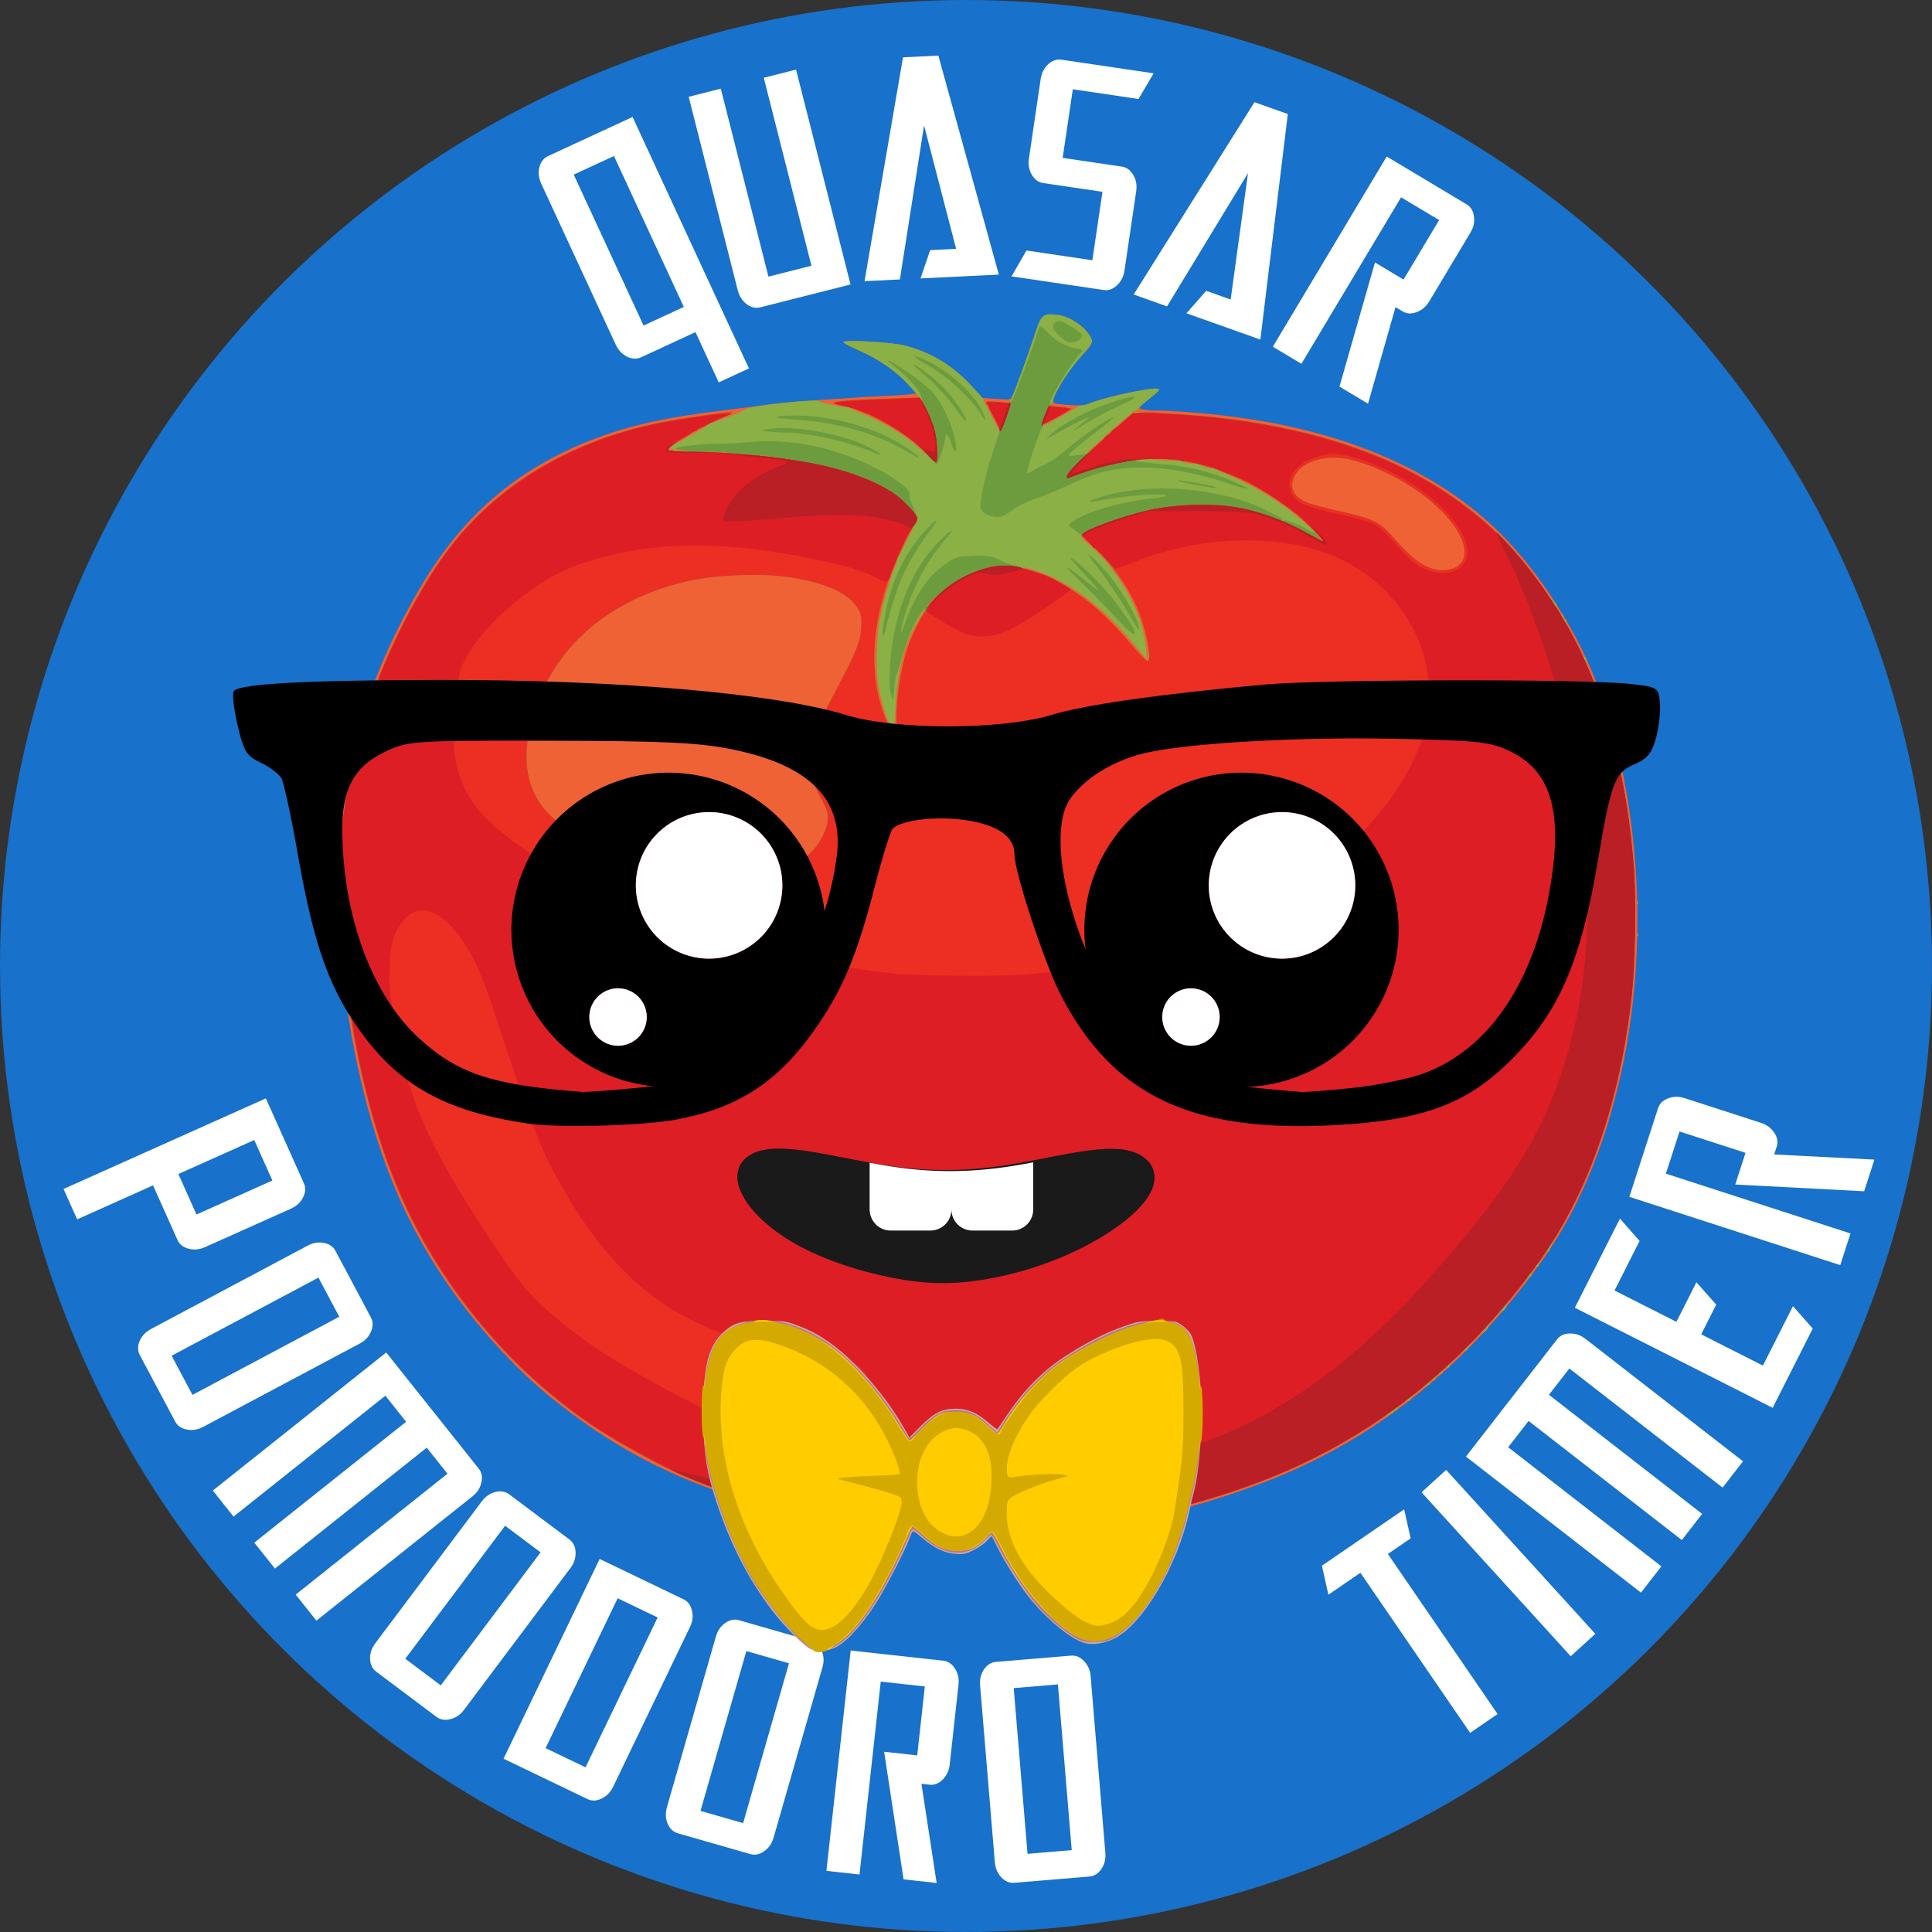 <?xml version="1.0" encoding="UTF-8" standalone="no"?>
<!-- Created with Inkscape (http://www.inkscape.org/) -->

<svg
   xmlns:dc="http://purl.org/dc/elements/1.1/"
   xmlns:cc="http://creativecommons.org/ns#"
   xmlns:rdf="http://www.w3.org/1999/02/22-rdf-syntax-ns#"
   xmlns:svg="http://www.w3.org/2000/svg"
   xmlns="http://www.w3.org/2000/svg"
   xmlns:sodipodi="http://sodipodi.sourceforge.net/DTD/sodipodi-0.dtd"
   xmlns:inkscape="http://www.inkscape.org/namespaces/inkscape"
   width="368.863mm"
   height="368.863mm"
   viewBox="0 0 368.863 368.863"
   version="1.1"
   id="svg8"
   inkscape:version="0.92.4 5da689c313, 2019-01-14"
   sodipodi:docname="tomator-time.svg">
  <rect x="0" y="0" width="368.863" height="368.863" fill="#333333" stroke="none"/>
  <defs
     id="defs2">
    <inkscape:path-effect
       effect="bspline"
       id="path-effect4882"
       is_visible="true"
       weight="33.333"
       steps="2"
       helper_size="0"
       apply_no_weight="true"
       apply_with_weight="true"
       only_selected="false" />
    <inkscape:path-effect
       effect="bspline"
       id="path-effect4868"
       is_visible="true"
       weight="33.333"
       steps="2"
       helper_size="0"
       apply_no_weight="true"
       apply_with_weight="true"
       only_selected="false" />
    <inkscape:path-effect
       effect="bspline"
       id="path-effect4743"
       is_visible="true"
       weight="33.333"
       steps="2"
       helper_size="0"
       apply_no_weight="true"
       apply_with_weight="true"
       only_selected="false" />
  </defs>
  <sodipodi:namedview
     id="base"
     pagecolor="#ffffff"
     bordercolor="#666666"
     borderopacity="1.0"
     inkscape:pageopacity="0.0"
     inkscape:pageshadow="2"
     inkscape:zoom="0.49497474"
     inkscape:cx="789.88496"
     inkscape:cy="601.11967"
     inkscape:document-units="mm"
     inkscape:current-layer="layer1"
     showgrid="false"
     inkscape:window-width="1920"
     inkscape:window-height="997"
     inkscape:window-x="0"
     inkscape:window-y="0"
     inkscape:window-maximized="1"
     fit-margin-top="0"
     fit-margin-left="0"
     fit-margin-right="0"
     fit-margin-bottom="0" />
  <g
     inkscape:label="Camada 1"
     inkscape:groupmode="layer"
     id="layer1"
     transform="translate(89.375,45.64)">
    <circle
       transform="rotate(-150)"
       r="184.432"
       cy="-72.669"
       cx="-151.717"
       id="circle4833"
       style="opacity:1;fill:#1871ca;fill-opacity:1;stroke:none;stroke-width:3.4;stroke-linecap:round;stroke-linejoin:bevel;stroke-miterlimit:4;stroke-dasharray:none;stroke-opacity:0;paint-order:normal" />
    <g
       id="g132"
       transform="rotate(5.341,98.698,127.167)">
      <path
         d="m -43.498,206.044 q -1.539,0.869 -3.122,0.589 -1.568,-0.254 -2.239,-1.442 l -5.628,-9.961 -13.821,7.809 -3.127,-5.534 36.848,-20.819 8.755,15.495 q 0.671,1.188 0.079,2.662 -0.576,1.501 -2.088,2.355 z m -2.209,-6.053 13.821,-7.809 -4.164,-7.37 -13.821,7.809 z"
         style="font-style:normal;font-variant:normal;font-weight:normal;font-stretch:normal;font-size:63.5px;line-height:1.25;font-family:'SF Electrotome Condensed';-inkscape-font-specification:'SF Electrotome Condensed, Normal';font-variant-ligatures:normal;font-variant-caps:normal;font-variant-numeric:normal;font-feature-settings:normal;text-align:start;letter-spacing:7.908px;word-spacing:9.684px;writing-mode:lr-tb;text-anchor:start;fill:#ffffff;fill-opacity:1;stroke:none;stroke-width:0.265"
         id="path4923"
         inkscape:connector-curvature="0" />
      <path
         d="m -40.654,240.242 q -1.476,0.972 -3.075,0.8 -1.581,-0.147 -2.349,-1.312 l -7.913,-12.015 q -0.75,-1.139 -0.277,-2.676 0.49,-1.511 1.966,-2.483 l 28.278,-18.622 q 1.45,-0.955 3.032,-0.808 1.599,0.172 2.349,1.312 l 7.913,12.015 q 0.767,1.165 0.277,2.676 -0.473,1.537 -1.923,2.492 z m -2.615,-5.888 26.517,-17.462 -4.655,-7.069 -26.517,17.462 z"
         style="font-style:normal;font-variant:normal;font-weight:normal;font-stretch:normal;font-size:63.5px;line-height:1.25;font-family:'SF Electrotome Condensed';-inkscape-font-specification:'SF Electrotome Condensed, Normal';font-variant-ligatures:normal;font-variant-caps:normal;font-variant-numeric:normal;font-feature-settings:normal;text-align:start;letter-spacing:7.908px;word-spacing:9.684px;writing-mode:lr-tb;text-anchor:start;fill:#ffffff;fill-opacity:1;stroke:none;stroke-width:0.265"
         id="path4925"
         inkscape:connector-curvature="0" />
      <path
         d="m -15.696,275.07 -4.405,-4.582 26.709,-25.68 -4.405,-4.582 -26.709,25.68 -4.384,-4.56 26.709,-25.68 -4.405,-4.582 -26.709,25.68 -4.405,-4.582 30.509,-29.333 19.663,20.451 q 0.946,0.983 0.739,2.558 -0.185,1.597 -1.437,2.801 z"
         style="font-style:normal;font-variant:normal;font-weight:normal;font-stretch:normal;font-size:63.5px;line-height:1.25;font-family:'SF Electrotome Condensed';-inkscape-font-specification:'SF Electrotome Condensed, Normal';font-variant-ligatures:normal;font-variant-caps:normal;font-variant-numeric:normal;font-feature-settings:normal;text-align:start;letter-spacing:7.908px;word-spacing:9.684px;writing-mode:lr-tb;text-anchor:start;fill:#ffffff;fill-opacity:1;stroke:none;stroke-width:0.265"
         id="path4927"
         inkscape:connector-curvature="0" />
      <path
         d="m 13.959,289.387 q -0.925,1.506 -2.445,2.028 -1.494,0.538 -2.684,-0.192 l -12.261,-7.526 q -1.163,-0.714 -1.386,-2.306 -0.197,-1.576 0.728,-3.082 L 13.623,249.453 q 0.908,-1.48 2.403,-2.018 1.521,-0.522 2.684,0.192 l 12.261,7.526 q 1.189,0.73 1.386,2.306 0.223,1.592 -0.685,3.072 z m -4.866,-4.224 16.61,-27.059 -7.214,-4.428 -16.61,27.059 z"
         style="font-style:normal;font-variant:normal;font-weight:normal;font-stretch:normal;font-size:63.5px;line-height:1.25;font-family:'SF Electrotome Condensed';-inkscape-font-specification:'SF Electrotome Condensed, Normal';font-variant-ligatures:normal;font-variant-caps:normal;font-variant-numeric:normal;font-feature-settings:normal;text-align:start;letter-spacing:7.908px;word-spacing:9.684px;writing-mode:lr-tb;text-anchor:start;fill:#ffffff;fill-opacity:1;stroke:none;stroke-width:0.265"
         id="path4929"
         inkscape:connector-curvature="0" />
      <path
         d="m 43.667,301.368 q -0.614,1.657 -2.005,2.464 -1.361,0.818 -2.641,0.344 l -16.687,-6.187 14.714,-39.683 16.687,6.187 q 1.279,0.474 1.778,1.982 0.528,1.519 -0.075,3.147 z m -5.593,-3.198 11.038,-29.769 -7.937,-2.943 -11.038,29.769 z"
         style="font-style:normal;font-variant:normal;font-weight:normal;font-stretch:normal;font-size:63.5px;line-height:1.25;font-family:'SF Electrotome Condensed';-inkscape-font-specification:'SF Electrotome Condensed, Normal';font-variant-ligatures:normal;font-variant-caps:normal;font-variant-numeric:normal;font-feature-settings:normal;text-align:start;letter-spacing:7.908px;word-spacing:9.684px;writing-mode:lr-tb;text-anchor:start;fill:#ffffff;fill-opacity:1;stroke:none;stroke-width:0.265"
         id="path4931"
         inkscape:connector-curvature="0" />
      <path
         d="m 75.069,308.188 q -0.327,1.737 -1.562,2.766 -1.205,1.035 -2.576,0.777 l -14.138,-2.663 q -1.341,-0.253 -2.117,-1.661 -0.745,-1.402 -0.418,-3.139 l 6.268,-33.273 q 0.321,-1.706 1.526,-2.741 1.235,-1.029 2.576,-0.777 l 14.138,2.663 q 1.371,0.258 2.117,1.661 0.776,1.408 0.455,3.115 z m -6.051,-2.213 5.877,-31.201 -8.318,-1.567 -5.877,31.201 z"
         style="font-style:normal;font-variant:normal;font-weight:normal;font-stretch:normal;font-size:63.5px;line-height:1.25;font-family:'SF Electrotome Condensed';-inkscape-font-specification:'SF Electrotome Condensed, Normal';font-variant-ligatures:normal;font-variant-caps:normal;font-variant-numeric:normal;font-feature-settings:normal;text-align:start;letter-spacing:7.908px;word-spacing:9.684px;writing-mode:lr-tb;text-anchor:start;fill:#ffffff;fill-opacity:1;stroke:none;stroke-width:0.265"
         id="path4933"
         inkscape:connector-curvature="0" />
      <path
         d="m 106.874,313.92 -6.355,-0.105 -5.963,-23.914 6.355,0.105 0.218,-13.238 -8.463,-0.14 -0.611,37.047 -6.355,-0.105 0.698,-42.317 17.795,0.294 q 1.364,0.022 2.336,1.279 1.003,1.257 0.974,2.993 l -0.253,15.346 q -0.029,1.736 -1.073,2.99 -1.012,1.224 -2.377,1.201 l -1.581,-0.026 z"
         style="font-style:normal;font-variant:normal;font-weight:normal;font-stretch:normal;font-size:63.5px;line-height:1.25;font-family:'SF Electrotome Condensed';-inkscape-font-specification:'SF Electrotome Condensed, Normal';font-variant-ligatures:normal;font-variant-caps:normal;font-variant-numeric:normal;font-feature-settings:normal;text-align:start;letter-spacing:7.908px;word-spacing:9.684px;writing-mode:lr-tb;text-anchor:start;fill:#ffffff;fill-opacity:1;stroke:none;stroke-width:0.265"
         id="path4935"
         inkscape:connector-curvature="0" />
      <path
         d="m 138.407,305.195 q 0.31,1.74 -0.48,3.14 -0.759,1.395 -2.133,1.64 l -14.164,2.524 q -1.343,0.239 -2.568,-0.802 -1.194,-1.047 -1.504,-2.787 l -5.94,-33.333 q -0.305,-1.709 0.455,-3.104 0.79,-1.401 2.133,-1.64 l 14.164,-2.524 q 1.374,-0.245 2.568,0.802 1.225,1.041 1.53,2.751 z m -6.443,0.077 -5.571,-31.258 -8.333,1.485 5.571,31.258 z"
         style="font-style:normal;font-variant:normal;font-weight:normal;font-stretch:normal;font-size:63.5px;line-height:1.25;font-family:'SF Electrotome Condensed';-inkscape-font-specification:'SF Electrotome Condensed, Normal';font-variant-ligatures:normal;font-variant-caps:normal;font-variant-numeric:normal;font-feature-settings:normal;text-align:start;letter-spacing:7.908px;word-spacing:9.684px;writing-mode:lr-tb;text-anchor:start;fill:#ffffff;fill-opacity:1;stroke:none;stroke-width:0.265"
         id="path4937"
         inkscape:connector-curvature="0" />
      <path
         d="m 189.1,234.578 1.751,5.4 -4.052,3.372 23.701,28.48 -4.886,4.066 -23.701,-28.48 -5.696,4.74 -1.751,-5.4 z"
         style="font-style:normal;font-variant:normal;font-weight:normal;font-stretch:normal;font-size:63.5px;line-height:1.25;font-family:'SF Electrotome Condensed';-inkscape-font-specification:'SF Electrotome Condensed, Normal';font-variant-ligatures:normal;font-variant-caps:normal;font-variant-numeric:normal;font-feature-settings:normal;text-align:start;letter-spacing:7.908px;word-spacing:9.684px;writing-mode:lr-tb;text-anchor:start;fill:#ffffff;fill-opacity:1;stroke:none;stroke-width:0.265"
         id="path4939"
         inkscape:connector-curvature="0" />
      <path
         d="m 227.657,254.848 -4.283,4.697 -31.275,-28.515 4.283,-4.697 z"
         style="font-style:normal;font-variant:normal;font-weight:normal;font-stretch:normal;font-size:63.5px;line-height:1.25;font-family:'SF Electrotome Condensed';-inkscape-font-specification:'SF Electrotome Condensed, Normal';font-variant-ligatures:normal;font-variant-caps:normal;font-variant-numeric:normal;font-feature-settings:normal;text-align:start;letter-spacing:7.908px;word-spacing:9.684px;writing-mode:lr-tb;text-anchor:start;fill:#ffffff;fill-opacity:1;stroke:none;stroke-width:0.265"
         id="path4941"
         inkscape:connector-curvature="0" />
      <path
         d="m 252.664,219.429 -3.417,5.36 -31.243,-19.918 -3.417,5.36 31.243,19.918 -3.4,5.334 -31.243,-19.918 -3.417,5.36 31.243,19.918 -3.417,5.36 -35.688,-22.752 15.251,-23.922 q 0.733,-1.15 2.313,-1.32 1.596,-0.196 3.06,0.737 z"
         style="font-style:normal;font-variant:normal;font-weight:normal;font-stretch:normal;font-size:63.5px;line-height:1.25;font-family:'SF Electrotome Condensed';-inkscape-font-specification:'SF Electrotome Condensed, Normal';font-variant-ligatures:normal;font-variant-caps:normal;font-variant-numeric:normal;font-feature-settings:normal;text-align:start;letter-spacing:7.908px;word-spacing:9.684px;writing-mode:lr-tb;text-anchor:start;fill:#ffffff;fill-opacity:1;stroke:none;stroke-width:0.265"
         id="path4943"
         inkscape:connector-curvature="0" />
      <path
         d="m 259.4,189.045 4.161,3.905 -6.214,15.781 -39.379,-15.508 6.987,-17.742 4.132,3.893 -3.885,9.867 12.319,4.851 3.102,-7.876 4.161,3.905 -2.329,5.914 12.29,4.84 z"
         style="font-style:normal;font-variant:normal;font-weight:normal;font-stretch:normal;font-size:63.5px;line-height:1.25;font-family:'SF Electrotome Condensed';-inkscape-font-specification:'SF Electrotome Condensed, Normal';font-variant-ligatures:normal;font-variant-caps:normal;font-variant-numeric:normal;font-feature-settings:normal;text-align:start;letter-spacing:7.908px;word-spacing:9.684px;writing-mode:lr-tb;text-anchor:start;fill:#ffffff;fill-opacity:1;stroke:none;stroke-width:0.265"
         id="path4945"
         inkscape:connector-curvature="0" />
      <g
         transform="rotate(-77.393,258.032,205.546)"
         id="text101"
         style="font-style:normal;font-variant:normal;font-weight:normal;font-stretch:normal;font-size:10.583px;line-height:1.25;font-family:'Carbon Block';-inkscape-font-specification:'Carbon Block';font-variant-ligatures:normal;font-variant-caps:normal;font-variant-numeric:normal;font-feature-settings:normal;text-align:start;letter-spacing:0px;word-spacing:0px;writing-mode:lr-tb;text-anchor:start;fill:#ffffff;fill-opacity:1;stroke:none;stroke-width:0.265"
         aria-label="R">
        <path
           inkscape:connector-curvature="0"
           id="path103"
           style="font-style:normal;font-variant:normal;font-weight:normal;font-stretch:normal;font-size:63.5px;font-family:'SF Electrotome Condensed';-inkscape-font-specification:'SF Electrotome Condensed, Normal';font-variant-ligatures:normal;font-variant-caps:normal;font-variant-numeric:normal;font-feature-settings:normal;text-align:start;writing-mode:lr-tb;text-anchor:start;fill:#ffffff;stroke-width:0.265"
           d="m 305.844,209.453 h -6.356 l -6.356,-23.812 h 6.356 v -13.239 h -8.465 v 37.052 h -6.356 v -42.323 h 17.797 q 1.364,0 2.356,1.24 1.023,1.24 1.023,2.977 v 15.348 q 0,1.736 -1.023,3.008 -0.992,1.24 -2.356,1.24 h -1.581 z" />
      </g>
    </g>
    <g
       id="g4820"
       transform="translate(0.756,-5.096)">
      <g
         style="stroke-width:1.244"
         transform="matrix(0.756,0,0,0.855,108.595,75.954)"
         id="g4561">
        <path
           inkscape:connector-curvature="0"
           id="path4543"
           d="m -25.908,206.231 c -18.985,-0.747 -40.116,-4.38 -56.621,-9.735 -13.773,-4.468 -24.723,-9.689 -36.255,-17.288 -7.688,-5.065 -13.56,-9.863 -20.202,-16.505 -10.719,-10.719 -18.974,-22.362 -24.689,-34.819 -7.808,-17.021 -12.785,-38.792 -13.907,-60.834 -1.289,-25.317 5.449,-48.768 20.615,-71.753 10.76,-16.307 24.44,-26.753 43.708,-33.377 9.041,-3.108 18.089,-4.911 32.495,-6.474 3.687,-0.4 8.608,-0.97 10.936,-1.266 2.328,-0.296 6.694,-0.686 9.701,-0.865 15.035,-0.898 17.876,-1.054 23.019,-1.261 3.056,-0.123 5.556,-0.351 5.556,-0.508 0,-0.156 -1.012,-1.211 -2.248,-2.344 -2.939,-2.692 -7.568,-5.423 -12.295,-7.253 -2.091,-0.809 -3.802,-1.619 -3.802,-1.799 0,-0.618 12.228,-0.015 15.591,0.77 6.662,1.554 11.989,4.402 16.72,8.942 l 2.854,2.738 3.533,0.232 c 2.821,0.185 3.596,0.133 3.846,-0.259 0.489,-0.765 4.282,-9.992 5.661,-13.773 1.693,-4.639 2.065,-4.995 5.048,-4.827 2.934,0.166 6.419,1.778 8.269,3.826 1.801,1.994 1.679,2.712 -0.838,4.901 -2.28,1.983 -4.417,4.618 -6.47,7.978 -1.952,3.195 -1.946,3.203 2.521,3.486 2.511,0.159 4.17,0.108 4.845,-0.149 2.081,-0.791 7.86,-2.156 11.975,-2.829 4.658,-0.761 6.174,-0.854 6.174,-0.377 0,0.173 -1.111,1.075 -2.469,2.003 -1.358,0.928 -2.469,1.8 -2.469,1.937 0,0.447 1.53,0.675 4.586,0.683 3.875,0.011 11.912,0.569 18.168,1.262 28.485,3.155 51.091,11.603 67.204,25.115 7.886,6.614 16.011,16.639 21.652,26.717 14.074,25.145 18.081,62.838 10.072,94.739 -4.279,17.044 -11.101,31.183 -20.673,42.845 -18.882,23.005 -41.703,39.085 -68.575,48.316 -20.762,7.133 -40.786,10.803 -64.537,11.83 -8.618,0.373 -8.601,0.373 -18.697,-0.025 z"
           style="fill:#ef6235;stroke-width:1.244"
           sodipodi:nodetypes="csssssssssssssssssccccsssssscscscssssssscc" />
        <path
           inkscape:connector-curvature="0"
           id="path4541"
           d="m -18.919,206.37 c 0.255,-0.102 0.559,-0.089 0.676,0.028 0.117,0.117 -0.091,0.201 -0.463,0.185 -0.411,-0.017 -0.495,-0.101 -0.213,-0.213 z m -11.399,-0.821 c -22.741,-1.621 -44.43,-6.181 -61.556,-12.943 -5.917,-2.336 -16.048,-7.321 -21.536,-10.597 -21.271,-12.698 -39.105,-31.89 -49.004,-52.737 -8.53,-17.964 -13.845,-41.315 -14.709,-64.621 -0.898,-24.212 6.285,-47.768 21.417,-70.235 6.174,-9.167 12.873,-15.872 21.847,-21.867 10.532,-7.036 24.131,-12.177 38.629,-14.605 5.095,-0.853 15.369,-2.166 16.691,-2.133 0.857,0.022 0.88,0.055 0.243,0.345 -0.388,0.177 -1.629,0.658 -2.758,1.069 -1.129,0.411 -2.002,0.798 -1.94,0.86 0.156,0.156 8.084,-2.596 8.552,-2.969 0.968,-0.772 18.086,-2.399 18.548,-1.763 0.225,0.31 6.373,1.47 6.599,1.244 0.093,-0.093 -0.56,-0.278 -1.451,-0.412 -4.182,-0.627 -0.49,-1.066 12.212,-1.453 6.159,-0.187 7.782,-0.14 8.29,0.243 0.348,0.262 -0.803,-0.943 -2.556,-2.678 -3.75,-3.709 -7.668,-6.169 -13.294,-8.348 -2.091,-0.809 -3.802,-1.619 -3.802,-1.799 0,-0.618 12.228,-0.015 15.591,0.77 6.73,1.57 11.888,4.348 16.913,9.11 1.703,1.614 3.005,2.934 2.894,2.934 -0.111,0 0.089,0.437 0.444,0.97 0.355,0.534 1.326,2.157 2.157,3.607 0.832,1.451 1.512,2.468 1.512,2.261 0,-0.207 -0.794,-1.697 -1.764,-3.311 -0.97,-1.614 -1.764,-3.009 -1.764,-3.1 0,-0.091 1.468,-0.051 3.263,0.088 1.795,0.14 3.146,0.135 3.002,-0.01 -0.144,-0.145 -0.071,-0.494 0.162,-0.774 0.504,-0.607 4.044,-9.096 5.796,-13.896 1.693,-4.639 2.065,-4.995 5.048,-4.827 1.757,0.099 2.946,0.423 4.676,1.275 2.508,1.235 4.865,3.511 4.865,4.699 0,0.461 -1.105,1.821 -2.938,3.615 -2.991,2.927 -6.446,7.735 -6.821,9.49 -0.114,0.534 -0.386,0.988 -0.604,1.011 -0.753,0.077 2.429,0.624 3.748,0.645 0.728,0.011 1.315,0.139 1.304,0.285 -0.01,0.146 -1.619,1.023 -3.576,1.951 -1.956,0.928 -3.496,1.746 -3.421,1.819 0.161,0.157 7.705,-3.486 8.323,-4.02 0.234,-0.202 0.74,-0.368 1.124,-0.368 0.384,0 1.142,-0.169 1.684,-0.375 2.045,-0.777 7.852,-2.146 11.935,-2.814 4.658,-0.761 6.174,-0.854 6.174,-0.377 0,0.173 -1.111,1.075 -2.469,2.003 -1.358,0.928 -2.469,1.789 -2.469,1.912 0,0.124 -0.519,0.473 -1.154,0.775 -1.235,0.589 -11.667,8.797 -12.127,9.542 -0.151,0.245 0.354,-0.065 1.123,-0.69 5.663,-4.603 8.594,-6.925 9.766,-7.737 l 1.36,-0.943 8.303,0.418 c 24.747,1.245 43.622,5.154 60.056,12.438 14.388,6.377 24.92,14.436 34.453,26.362 1.715,2.146 3.274,3.805 3.464,3.688 0.193,-0.119 0.234,-0.033 0.092,0.196 -0.292,0.473 1.114,2.618 1.542,2.353 0.157,-0.097 0.264,0.099 0.238,0.437 -0.027,0.339 0.16,0.57 0.419,0.517 0.257,-0.053 0.364,0.07 0.238,0.273 -0.126,0.204 0.395,1.358 1.158,2.566 0.763,1.208 1.812,3.036 2.332,4.061 0.579,1.143 1.098,1.771 1.34,1.621 0.23,-0.142 0.297,-0.085 0.16,0.136 -0.129,0.209 0.336,1.622 1.033,3.141 6.262,13.641 9.854,28.048 11.114,44.566 0.52,6.82 0.239,20.663 -0.552,27.164 -2.481,20.393 -8.697,38.449 -18.078,52.515 -1.6,2.399 -2.806,4.527 -2.682,4.729 0.125,0.202 0.062,0.265 -0.141,0.14 -0.496,-0.307 -3.03,2.824 -2.707,3.346 0.144,0.233 0.1,0.315 -0.103,0.189 -0.512,-0.316 -2.002,1.376 -1.676,1.903 0.157,0.255 0.122,0.343 -0.086,0.214 -0.374,-0.231 -6.122,5.813 -6.235,6.556 -0.106,0.696 -0.601,1.341 -0.892,1.161 -0.148,-0.091 -1.123,0.7 -2.168,1.758 -1.045,1.058 -1.762,1.924 -1.593,1.924 0.169,0 0.023,0.314 -0.324,0.697 -0.347,0.383 -0.784,0.603 -0.971,0.487 -0.449,-0.278 -4.182,3.421 -3.905,3.869 0.12,0.194 0.034,0.236 -0.195,0.094 -0.517,-0.319 -4.708,3.274 -4.4,3.773 0.132,0.214 0.048,0.253 -0.206,0.096 -0.525,-0.325 -1.869,0.811 -1.557,1.316 0.132,0.213 0.047,0.252 -0.207,0.095 -0.525,-0.325 -1.869,0.811 -1.557,1.316 0.13,0.211 0.048,0.252 -0.2,0.099 -0.528,-0.326 -1.523,0.454 -1.215,0.952 0.131,0.213 0.056,0.262 -0.178,0.117 -0.532,-0.329 -5.07,2.911 -4.766,3.403 0.134,0.217 0.065,0.273 -0.163,0.131 -0.455,-0.281 -3.315,1.495 -3.063,1.902 0.092,0.148 -0.109,0.248 -0.447,0.222 -0.339,-0.027 -0.57,0.16 -0.517,0.419 0.053,0.257 -0.063,0.368 -0.258,0.248 -0.195,-0.121 -2.144,0.844 -4.33,2.144 -21.373,12.71 -49.269,20.845 -81.586,23.793 -5.476,0.5 -27.687,0.722 -33.161,0.331 z M 112.426,160.485 c 0.439,-0.56 0.426,-0.572 -0.133,-0.133 -0.34,0.266 -0.617,0.544 -0.617,0.617 0,0.29 0.29,0.103 0.751,-0.484 z M -70.477,59.328 c 7.929,-1.286 13.467,-4.717 15.839,-9.811 1.265,-2.717 1.141,-4.256 -0.564,-6.972 -2.18,-3.473 -2.885,-5.204 -3.073,-7.544 -0.34,-4.232 1.421,-8.707 7.188,-18.272 4.484,-7.436 5.484,-9.687 5.693,-12.813 0.122,-1.826 0.021,-2.776 -0.379,-3.549 -1.999,-3.866 -7.953,-6.424 -18.059,-7.759 -6.465,-0.854 -17.788,-0.517 -24.342,0.725 -20.735,3.93 -35.098,14.888 -40.2,30.67 -3.63,11.229 -0.699,19.579 8.654,24.656 9.047,4.91 21.445,9.236 30.487,10.636 4.363,0.676 14.679,0.694 18.755,0.033 z m 34.043,-34.077 c -0.35,-7.717 2.144,-17.495 5.861,-22.985 1.358,-2.006 1.568,-2.383 1.327,-2.383 -0.112,0 -0.986,1.197 -1.941,2.66 -3.41,5.223 -5.187,11.518 -5.547,19.641 -0.118,2.662 -0.353,4.754 -0.522,4.649 -0.968,-0.598 -3.163,-6.382 -3.841,-10.125 -0.638,-3.518 -0.473,-10.209 0.352,-14.256 0.751,-3.684 2.74,-9.818 3.957,-12.204 0.384,-0.753 0.632,-1.436 0.552,-1.517 -0.081,-0.081 -0.807,1.323 -1.614,3.121 -5.041,11.236 -5.568,23.198 -1.424,32.34 2.192,4.837 3.026,5.147 2.841,1.059 z M 27.12,9.337 C 26.981,5.142 24.738,-0.671 21.391,-5.513 19.184,-8.705 10.039,-17.65 10.095,-16.561 c 0.011,0.216 1.057,1.187 2.323,2.157 7.565,5.794 13.515,15.455 14.123,22.931 l 0.201,2.469 -3.595,-3.787 C 15.308,-1.048 6.712,-6.639 -1.684,-8.943 c -1.52,-0.417 -2.83,-0.691 -2.912,-0.609 -0.082,0.082 1.144,0.495 2.725,0.918 4.283,1.146 7.901,2.843 12.358,5.794 4.975,3.294 8.362,6.18 12.654,10.781 1.836,1.969 3.498,3.524 3.692,3.456 0.194,-0.068 0.324,-0.995 0.288,-2.06 z M -27.319,-2.057 c 0.658,-0.679 1.117,-1.235 1.02,-1.235 -0.097,0 -0.715,0.556 -1.373,1.235 -0.658,0.679 -1.117,1.235 -1.02,1.235 0.097,0 0.715,-0.556 1.373,-1.235 z M 103.94,-9.291 c 2.857,-0.794 3.786,-3.314 2.362,-6.404 -3.147,-6.827 -14.741,-14.459 -26.749,-17.609 -6.842,-1.795 -13.741,-0.185 -15.619,3.645 -1.213,2.474 0.08,4.546 3.562,5.702 0.937,0.311 4.758,1.183 8.493,1.938 8.606,1.74 9.584,2.209 14.019,6.725 5.26,5.355 9.573,7.214 13.933,6.003 z m -137.485,-6.79 c 0.727,-1.31 1.244,-2.381 1.15,-2.381 -0.213,0 -3.744,6.236 -3.743,6.608 0.001,0.315 0.742,-0.893 2.592,-4.227 z m 102.582,-1.698 c -4.837,-4.583 -13.236,-9.58 -20.934,-12.457 -1.883,-0.704 -3.63,-1.271 -3.881,-1.262 -0.251,0.01 1.052,0.565 2.895,1.234 6.289,2.282 12.585,5.625 17.797,9.449 3.51,2.576 5.526,4.473 5.241,4.934 -0.121,0.196 -0.038,0.239 0.191,0.098 0.224,-0.138 0.407,-0.084 0.407,0.122 0,0.205 0.198,0.367 0.441,0.359 0.243,-0.008 -0.728,-1.123 -2.157,-2.477 z m -26.682,-14.275 c -0.776,-0.256 -1.729,-0.462 -2.117,-0.458 -0.388,0.004 0.009,0.214 0.882,0.467 2.072,0.6 3.062,0.592 1.235,-0.01 z m -3.881,-0.872 c -0.582,-0.148 -1.535,-0.267 -2.117,-0.265 -1.02,0.004 -1.014,0.014 0.176,0.265 0.679,0.143 1.632,0.262 2.117,0.265 0.783,0.004 0.763,-0.026 -0.176,-0.265 z m -14.199,-0.586 c -0.243,-0.098 -0.639,-0.098 -0.882,0 -0.243,0.098 -0.044,0.178 0.441,0.178 0.485,0 0.684,-0.08 0.441,-0.178 z m 8.908,-0.133 c -1.164,-0.144 -3.307,-0.25 -4.763,-0.235 l -2.646,0.027 2.999,0.221 c 1.649,0.122 3.792,0.228 4.763,0.235 l 1.764,0.014 -2.117,-0.263 z m -96.933,-0.2 c -0.117,-0.117 -0.421,-0.13 -0.676,-0.028 -0.281,0.113 -0.198,0.196 0.213,0.213 0.372,0.015 0.58,-0.068 0.463,-0.185 z m -2.638,-0.373 c -0.243,-0.098 -0.639,-0.098 -0.882,0 -0.243,0.098 -0.044,0.178 0.441,0.178 0.485,0 0.684,-0.08 0.441,-0.178 z m -3.168,-0.351 c -0.239,-0.097 -0.715,-0.103 -1.058,-0.013 -0.343,0.089 -0.148,0.169 0.434,0.176 0.582,0.007 0.863,-0.066 0.624,-0.163 z m -4.24,-0.355 c -0.243,-0.098 -0.639,-0.098 -0.882,0 -0.243,0.098 -0.044,0.178 0.441,0.178 0.485,0 0.684,-0.08 0.441,-0.178 z m 44.541,-0.469 c -1.067,-1.179 -6.534,-4.766 -9.632,-6.32 -2.858,-1.433 -8.697,-3.578 -9.649,-3.543 -0.262,0.009 1.123,0.549 3.078,1.2 5.365,1.784 11.798,5.288 15.495,8.439 1.275,1.087 1.574,1.182 0.708,0.225 z m -50.185,0.101 c -0.437,-0.084 -1.151,-0.084 -1.587,0 -0.437,0.084 -0.079,0.153 0.794,0.153 0.873,0 1.23,-0.069 0.794,-0.153 z m -11.642,-0.366 c -1.415,-0.067 -2.558,-0.282 -2.558,-0.48 0,-0.197 -0.161,-0.258 -0.359,-0.137 -0.875,0.541 0.258,0.873 2.761,0.808 l 2.713,-0.07 z m 65.057,-1.237 c -0.098,-0.243 -0.178,-0.044 -0.178,0.441 0,0.485 0.08,0.684 0.178,0.441 0.098,-0.243 0.098,-0.639 0,-0.882 z m -57.553,-4.785 c -0.169,-0.169 -8.068,3.813 -9.039,4.558 -0.465,0.356 1.404,-0.498 4.153,-1.899 2.749,-1.401 4.948,-2.597 4.886,-2.659 z M 150.508,72.35 c 0.017,-0.411 0.101,-0.495 0.213,-0.213 0.102,0.255 0.089,0.559 -0.028,0.676 -0.117,0.117 -0.201,-0.091 -0.185,-0.463 z m 0,-7.056 c 0.017,-0.411 0.101,-0.495 0.213,-0.213 0.102,0.255 0.089,0.559 -0.028,0.676 -0.117,0.117 -0.201,-0.091 -0.185,-0.463 z"
           style="fill:#8ab046;stroke-width:1.244"
           sodipodi:nodetypes="ccccccsssssssccsccccsscsssscsccssscccsssscsccccscscsscscccscsssccccccccccscscsccccccccsccccccccccccccccccscccccsccscssccsssssccssssscsccccsscsccscsssssscccscscscsssssssscscscssccscccccccccccccsscccccscccccccccssccccccccsccscsscccsccsccccsscscccccccccccccc" />
        <path
           inkscape:connector-curvature="0"
           id="path4539"
           d="m -30.318,205.549 c -22.741,-1.621 -44.43,-6.181 -61.556,-12.943 -5.917,-2.336 -16.048,-7.321 -21.536,-10.597 -21.271,-12.698 -39.105,-31.89 -49.004,-52.737 -8.53,-17.964 -13.845,-41.315 -14.709,-64.621 -0.898,-24.212 6.285,-47.768 21.417,-70.235 6.174,-9.167 12.873,-15.872 21.847,-21.867 10.532,-7.036 24.131,-12.177 38.629,-14.605 5.095,-0.853 15.369,-2.166 16.691,-2.133 1.115,0.028 1.018,0.081 -2.932,1.595 -5.319,2.039 -13.071,6.248 -12.678,6.883 0.108,0.174 1.417,0.29 2.909,0.258 l 2.713,-0.059 -2.117,-0.205 c -1.478,-0.143 -1.915,-0.287 -1.45,-0.478 1.038,-0.424 6.746,-0.949 10.394,-0.956 1.815,-0.004 5.565,-0.181 8.334,-0.394 8.293,-0.639 16.379,0.403 25.07,3.229 7.531,2.449 15.625,6.965 15.153,8.453 -0.121,0.382 0.24,1.54 0.867,2.784 1.266,2.508 1.327,3.223 0.349,4.108 -0.945,0.856 -3.397,5.233 -5.473,9.775 -5.665,12.388 -6.181,24.655 -1.438,34.185 1.913,3.843 2.566,3.924 2.404,0.296 -0.357,-7.975 1.983,-17.013 6.007,-23.206 1.617,-2.488 1.626,-3.256 0.015,-1.302 -1.465,1.778 -3.455,5.978 -4.739,10.004 -0.595,1.865 -1.202,3.55 -1.349,3.744 -0.147,0.194 -0.388,1.543 -0.536,2.999 l -0.268,2.646 -0.52,-1.235 c -0.408,-0.97 -0.474,-2.181 -0.307,-5.644 0.529,-10.984 4.601,-20.97 11.223,-27.527 1.33,-1.316 3.008,-2.742 3.73,-3.168 1.102,-0.65 0.887,-0.33 -1.334,1.996 -4.668,4.886 -8.175,10.963 -10.228,17.721 -0.883,2.907 -0.758,3.725 0.183,1.196 1.924,-5.171 5.244,-10.07 8.375,-12.356 3.651,-2.667 4.409,-3 7.277,-3.195 4.627,-0.316 6.342,-0.146 8.471,0.837 1.093,0.505 2.702,1.05 3.575,1.212 2.574,0.477 8.461,2.337 10.984,3.47 5.682,2.552 12.788,7.915 18.61,14.046 2.448,2.578 4.025,3.981 4.291,3.816 0.292,-0.18 0.349,-0.866 0.188,-2.241 -0.565,-4.812 -2.628,-9.986 -5.824,-14.609 -2.47,-3.573 -9.807,-10.616 -13.037,-12.514 -1.457,-0.856 -1.507,-0.936 -0.882,-1.416 2.941,-2.258 12.98,-4.914 21.05,-5.569 1.69,-0.137 3.072,-0.411 3.072,-0.609 0,-0.565 -9.798,-0.015 -14.77,0.83 -4.659,0.791 -5.848,0.721 -2.851,-0.17 9.766,-2.9 22.34,-2.972 34.378,-0.196 2.869,0.662 7.606,2.295 9.525,3.284 0.582,0.3 1.572,0.733 2.2,0.961 0.633,0.23 1.041,0.579 0.916,0.782 -0.133,0.215 -0.055,0.26 0.188,0.11 0.477,-0.295 4.252,0.928 5.977,1.935 0.642,0.375 1.371,0.681 1.621,0.681 0.63,0 1.682,1.227 1.358,1.584 -0.146,0.161 -0.067,0.178 0.176,0.039 0.243,-0.14 0.441,-0.086 0.441,0.12 0,0.205 0.198,0.367 0.441,0.359 0.87,-0.029 -4.856,-5.012 -8.696,-7.567 -9.15,-6.089 -18.997,-9.702 -29.401,-10.786 -4.358,-0.454 -11.535,-0.113 -8.735,0.414 0.776,0.146 3.634,0.428 6.35,0.627 5.881,0.43 10.653,1.369 15.695,3.088 7.072,2.412 7.674,3.267 0.859,1.22 -10.886,-3.269 -20.806,-4.309 -29.078,-3.047 -3.633,0.554 -6.086,1.324 -12.347,3.872 -2.231,0.908 -5.596,2.109 -7.477,2.669 -2.065,0.614 -4.137,1.511 -5.229,2.263 -0.995,0.685 -2.346,1.393 -3.001,1.574 -1.863,0.514 -4.798,-0.408 -5.278,-1.658 -0.507,-1.322 1.196,-8.114 3.509,-13.995 0.686,-1.745 1.248,-3.347 1.248,-3.56 0,-0.213 -0.794,-1.708 -1.764,-3.322 -0.97,-1.614 -1.764,-3.009 -1.764,-3.1 0,-0.091 1.401,-0.056 3.114,0.078 2.379,0.186 3.203,0.134 3.492,-0.219 0.5,-0.611 5.484,-12.295 6.252,-14.658 0.331,-1.016 0.723,-1.923 0.873,-2.016 0.149,-0.092 1.07,0.601 2.045,1.541 1.818,1.752 4.632,3.098 7.243,3.465 1.458,0.205 1.62,0.469 0.733,1.196 -1.953,1.601 -7.524,9.741 -7.524,10.993 0,0.504 2.024,0.957 4.283,0.957 0.555,0 1.001,0.119 0.99,0.265 -0.01,0.146 -1.607,1.018 -3.549,1.938 l -3.53,1.673 -0.998,2.207 c -1.406,3.109 -3.187,8.269 -2.94,8.517 0.114,0.114 0.699,-0.084 1.3,-0.44 0.601,-0.356 2.045,-1.014 3.209,-1.461 1.164,-0.447 3.307,-1.72 4.763,-2.828 3.599,-2.74 8.17,-5.674 10.936,-7.021 2.889,-1.406 2.102,-0.743 -4.357,3.667 -2.834,1.935 -5.233,3.726 -5.33,3.98 -0.138,0.361 0.213,0.41 1.612,0.224 0.984,-0.131 2.083,-0.255 2.441,-0.276 0.358,-0.021 2.195,-1.308 4.081,-2.861 1.886,-1.552 4.543,-3.656 5.905,-4.674 2.868,-2.146 2.189,-2.065 12.582,-1.491 35.089,1.938 61.127,10.145 79.639,25.102 9.635,7.784 19.02,19.711 24.719,31.414 6.499,13.346 10.429,28.68 11.733,45.782 0.52,6.82 0.239,20.663 -0.552,27.164 -2.913,23.939 -10.881,44.363 -23.255,59.603 -19.46,23.967 -43.229,40.422 -71.95,49.81 -15.995,5.228 -32.273,8.47 -51.202,10.197 -5.476,0.5 -27.687,0.722 -33.161,0.331 z M -70.477,59.328 c 7.929,-1.286 13.467,-4.717 15.839,-9.811 1.265,-2.717 1.141,-4.256 -0.564,-6.972 -2.18,-3.473 -2.885,-5.204 -3.073,-7.544 -0.34,-4.232 1.421,-8.707 7.188,-18.272 4.484,-7.436 5.484,-9.687 5.693,-12.813 0.122,-1.826 0.021,-2.776 -0.379,-3.549 -1.999,-3.866 -7.953,-6.424 -18.059,-7.759 -6.465,-0.854 -17.788,-0.517 -24.342,0.725 -20.735,3.93 -35.098,14.888 -40.2,30.67 -3.63,11.229 -0.699,19.579 8.654,24.656 9.047,4.91 21.445,9.236 30.487,10.636 4.363,0.676 14.679,0.694 18.755,0.033 z m 43.158,-61.385 c 0.658,-0.679 1.117,-1.235 1.02,-1.235 -0.097,0 -0.715,0.556 -1.373,1.235 -0.658,0.679 -1.117,1.235 -1.02,1.235 0.097,0 0.715,-0.556 1.373,-1.235 z M 103.94,-9.291 c 2.857,-0.794 3.786,-3.314 2.362,-6.404 -3.147,-6.827 -14.741,-14.459 -26.749,-17.609 -6.842,-1.795 -13.741,-0.185 -15.619,3.645 -1.213,2.474 0.08,4.546 3.562,5.702 0.937,0.311 4.758,1.183 8.493,1.938 8.606,1.74 9.584,2.209 14.019,6.725 5.26,5.355 9.573,7.214 13.933,6.003 z M -63.751,-33.844 c -0.117,-0.117 -0.421,-0.13 -0.676,-0.028 -0.281,0.113 -0.198,0.196 0.213,0.213 0.372,0.015 0.58,-0.068 0.463,-0.185 z m -2.638,-0.373 c -0.243,-0.098 -0.639,-0.098 -0.882,0 -0.243,0.098 -0.044,0.178 0.441,0.178 0.485,0 0.684,-0.08 0.441,-0.178 z m -3.168,-0.351 c -0.239,-0.097 -0.715,-0.103 -1.058,-0.013 -0.343,0.089 -0.148,0.169 0.434,0.176 0.582,0.007 0.863,-0.066 0.624,-0.163 z m -4.24,-0.355 c -0.243,-0.098 -0.639,-0.098 -0.882,0 -0.243,0.098 -0.044,0.178 0.441,0.178 0.485,0 0.684,-0.08 0.441,-0.178 z m -5.644,-0.368 c -0.437,-0.084 -1.151,-0.084 -1.587,0 -0.437,0.084 -0.079,0.153 0.794,0.153 0.873,0 1.23,-0.069 0.794,-0.153 z m 39.423,40.32 c 0,-0.959 1.061,-6.03 1.628,-7.785 1.924,-5.948 5.069,-11.096 9.142,-14.965 1.483,-1.409 2.785,-2.473 2.893,-2.366 0.108,0.108 -0.581,1.087 -1.53,2.176 -2.796,3.207 -5.576,7.318 -7.181,10.618 -1.501,3.086 -3.621,9.072 -4.08,11.518 -0.234,1.249 -0.871,1.836 -0.871,0.803 z M 23.074,5.216 C 22.754,5.096 20.452,3.076 17.959,0.727 15.466,-1.622 11.879,-4.844 9.987,-6.433 8.095,-8.021 6.547,-9.402 6.547,-9.501 c 0,-0.281 1.801,0.85 4.96,3.112 1.589,1.138 2.956,2.001 3.039,1.919 0.083,-0.083 -1.519,-1.709 -3.559,-3.614 -2.04,-1.905 -3.648,-3.525 -3.573,-3.6 0.523,-0.523 8.197,6.132 11.479,9.955 4.261,4.964 5.823,7.558 4.181,6.946 z m -0.652,-4.071 c -2.163,-3.349 -5.869,-8.173 -9.168,-11.933 -0.809,-0.922 -1.356,-1.676 -1.217,-1.676 0.139,0 1.261,0.885 2.494,1.967 3.713,3.26 8.501,9.709 9.984,13.449 0.919,2.317 0.131,1.637 -2.093,-1.807 z m 15.875,-29.256 c -2.425,-0.407 -4.06,-0.793 -3.632,-0.859 0.785,-0.12 9.297,1.24 9.589,1.532 0.279,0.279 -1.444,0.084 -5.957,-0.673 z m -66.918,-6.514 c -4.989,-4.997 -15.081,-10.057 -22.391,-11.226 -3.787,-0.606 0.017,-1.037 12.476,-1.416 5.949,-0.181 7.778,-0.133 8.197,0.215 0.478,0.397 0.493,0.313 0.127,-0.735 -0.508,-1.457 -3.576,-4.479 -6.63,-6.53 -2.887,-1.939 -2.445,-1.971 1.024,-0.074 3.17,1.734 6.262,3.79 8.042,5.349 2.794,2.447 5.667,7.978 6.311,12.15 0.323,2.097 -0.327,1.911 -1.138,-0.325 -0.713,-1.966 -1.545,-2.663 -1.542,-1.292 0.002,1.044 -1.765,5.938 -2.144,5.938 -0.156,0 -1.206,-0.924 -2.334,-2.053 z m 2.593,-2.268 c -0.098,-0.243 -0.178,-0.044 -0.178,0.441 0,0.485 0.08,0.684 0.178,0.441 0.098,-0.243 0.098,-0.639 0,-0.882 z m -7.995,1.349 c -8.19,-4.166 -17.593,-6.466 -29.104,-7.118 -5.136,-0.291 -4.876,-0.754 0.455,-0.811 9.039,-0.097 19.348,2.268 26.885,6.167 2.537,1.312 5.533,3.309 4.939,3.292 -0.097,-0.003 -1.526,-0.692 -3.175,-1.53 z m -9.878,-0.246 c -6.346,-2.218 -14.835,-3.801 -20.744,-3.869 -1.494,-0.017 -3.51,-0.146 -4.48,-0.287 l -1.764,-0.256 2.452,-0.291 c 6.308,-0.749 17.403,0.98 24.175,3.767 2.549,1.049 4.42,2.065 3.702,2.009 -0.189,-0.015 -1.692,-0.498 -3.342,-1.075 z m 46.743,-3.687 c 1.954,-1.774 9.07,-5.148 13.935,-6.608 7.391,-2.218 9.369,-2.1 3.619,0.217 -4.156,1.675 -6.48,2.759 -9.528,4.447 -1.407,0.779 -2.558,1.344 -2.558,1.255 0,-0.088 0.873,-0.741 1.94,-1.449 1.067,-0.709 1.94,-1.338 1.94,-1.399 0,-0.276 -3.191,1.064 -6.806,2.857 l -3.954,1.961 z m -23.902,-4.977 c -2.352,-2.943 -6.193,-6.599 -9.051,-8.615 -1.174,-0.828 -2.064,-1.577 -1.977,-1.664 0.407,-0.407 5.544,3.149 8.096,5.603 2.627,2.527 5.494,6.442 5.046,6.891 -0.105,0.105 -1.056,-0.892 -2.113,-2.215 z m 5.622,0.328 c -2.865,-3.901 -8.951,-8.667 -14.274,-11.177 -2.432,-1.147 -2.963,-1.851 -0.828,-1.097 6.995,2.468 14.543,8.521 16.262,13.042 0.496,1.305 0.234,1.132 -1.16,-0.767 z M 4.861,-61.12 c -2.076,-1.641 -2.353,-2.632 -0.919,-3.286 0.82,-0.373 1.218,-0.264 3.565,0.978 1.453,0.769 2.726,1.609 2.83,1.866 0.292,0.729 -0.733,1.508 -2.252,1.711 -1.222,0.164 -1.595,0.017 -3.224,-1.27 z"
           style="fill:#6d9c3f;stroke-width:1.244"
           sodipodi:nodetypes="csssssssssccccccsscscsssscscscsscssssssccsscsssscscsscccccsccscssssssssscsscssscsscssssscscscccsssccsscssscsssccccscssccssssscccscscscssssssccccccssccccccccscccscssscsssscsssssccscsssscsccccsssccsscsscsssscssssscsscccsscsssssscsscssssscscssscssscss" />
        <path
           inkscape:connector-curvature="0"
           id="path4537"
           d="m -30.318,205.549 c -22.741,-1.621 -44.43,-6.181 -61.556,-12.943 -5.917,-2.336 -16.048,-7.321 -21.536,-10.597 -21.271,-12.698 -39.105,-31.89 -49.004,-52.737 -8.53,-17.964 -13.845,-41.315 -14.709,-64.621 -0.898,-24.212 6.285,-47.768 21.417,-70.235 6.174,-9.167 12.873,-15.872 21.847,-21.867 10.532,-7.036 24.131,-12.177 38.629,-14.605 5.095,-0.853 15.369,-2.166 16.691,-2.133 1.115,0.028 1.018,0.081 -2.932,1.595 -5.319,2.039 -13.071,6.248 -12.678,6.883 0.108,0.174 2.449,0.318 5.202,0.32 6.532,0.004 15.167,0.538 22.668,1.402 12.993,1.496 21.938,3.884 28.71,7.664 2.449,1.367 6.368,4.979 6.368,5.869 0,0.292 -0.374,0.979 -0.832,1.528 -1.185,1.421 -3.416,5.464 -5.353,9.701 -5.68,12.422 -6.2,24.676 -1.452,34.216 1.913,3.843 2.566,3.924 2.404,0.296 -0.261,-5.834 1.3,-14.013 3.602,-18.874 4.116,-8.691 9.382,-13.13 18.607,-15.686 3.478,-0.964 6.472,-0.911 10.734,0.188 9.51,2.454 17.722,7.653 26.212,16.594 2.457,2.588 4.04,3.996 4.306,3.832 0.961,-0.594 -0.425,-6.937 -2.472,-11.319 -2.482,-5.314 -6.543,-10.319 -11.922,-14.693 -1.213,-0.986 -2.205,-1.972 -2.205,-2.191 0,-0.829 10.126,-4.123 16.759,-5.452 6.968,-1.396 16.665,-1.612 23.105,-0.514 5.543,0.945 11.978,3.116 17.588,5.933 1.815,0.911 3.368,1.588 3.452,1.504 0.351,-0.351 -5.27,-5.101 -8.87,-7.497 -6.746,-4.49 -15.107,-8.113 -22.343,-9.682 -4.481,-0.972 -10.427,-1.526 -13.578,-1.264 -5.974,0.495 -14.349,2.351 -19.454,4.309 -0.334,0.128 -0.541,0.01 -0.541,-0.308 0,-0.874 3.723,-4.088 13.485,-11.642 4.09,-3.165 2.942,-2.966 13.679,-2.373 35.089,1.938 61.127,10.145 79.639,25.102 9.635,7.784 19.02,19.711 24.719,31.414 6.499,13.346 10.429,28.68 11.733,45.782 0.52,6.82 0.239,20.663 -0.552,27.164 -2.913,23.939 -10.881,44.363 -23.255,59.603 -19.46,23.967 -43.229,40.422 -71.95,49.81 -15.995,5.228 -32.273,8.47 -51.202,10.197 -5.476,0.5 -27.687,0.722 -33.161,0.331 z M -70.477,59.328 c 7.929,-1.286 13.467,-4.717 15.839,-9.811 1.265,-2.717 1.141,-4.256 -0.564,-6.972 -2.18,-3.473 -2.885,-5.204 -3.073,-7.544 -0.34,-4.232 1.421,-8.707 7.188,-18.272 4.484,-7.436 5.484,-9.687 5.693,-12.813 0.122,-1.826 0.021,-2.776 -0.379,-3.549 -1.999,-3.866 -7.953,-6.424 -18.059,-7.759 -6.465,-0.854 -17.788,-0.517 -24.342,0.725 -20.735,3.93 -35.098,14.888 -40.2,30.67 -3.63,11.229 -0.699,19.579 8.654,24.656 9.047,4.91 21.445,9.236 30.487,10.636 4.363,0.676 14.679,0.694 18.755,0.033 z M 103.94,-9.291 c 2.857,-0.794 3.786,-3.314 2.362,-6.404 -3.147,-6.827 -14.741,-14.459 -26.749,-17.609 -6.842,-1.795 -13.741,-0.185 -15.619,3.645 -1.213,2.474 0.08,4.546 3.562,5.702 0.937,0.311 4.758,1.183 8.493,1.938 8.606,1.74 9.584,2.209 14.019,6.725 5.26,5.355 9.573,7.214 13.933,6.003 z M -28.389,-34.528 c -4.693,-4.794 -15.445,-10.176 -22.623,-11.323 -3.81,-0.609 0.073,-1.046 12.605,-1.416 l 7.787,-0.23 0.724,1.025 c 1.23,1.742 2.813,5.172 3.239,7.022 0.543,2.355 0.669,6.241 0.209,6.404 -0.2,0.071 -1.073,-0.595 -1.94,-1.481 z m 18.003,-5.679 c 0,-0.202 -0.794,-1.688 -1.765,-3.303 -0.971,-1.615 -1.692,-3.009 -1.603,-3.098 0.188,-0.188 6.19,0.274 6.19,0.476 0,0.075 -0.488,1.37 -1.085,2.879 -1.039,2.627 -1.738,3.852 -1.738,3.046 z M 0.197,-41.442 c 0,-0.156 0.394,-1.174 0.876,-2.264 l 0.876,-1.981 2.74,0.25 c 2.539,0.232 3.258,0.382 2.887,0.605 -1.465,0.879 -7.379,3.596 -7.379,3.39 z"
           style="fill:#ec2f22;stroke-width:1.244"
           sodipodi:nodetypes="cssssssscsccssscssssssscscsssscssscssssscsssccccscssccsssssccscssssssssscacsssscscssscccs" />
        <path
           inkscape:connector-curvature="0"
           id="path4535"
           d="m -30.318,205.549 c -22.236,-1.585 -44.251,-6.15 -60.594,-12.566 -4.491,-1.763 -16.626,-7.674 -20.898,-10.18 -17.65,-10.352 -31.798,-23.686 -43.041,-40.565 -11.082,-16.637 -17.872,-37.239 -21.22,-64.39 -0.488,-3.955 -0.631,-7.715 -0.632,-16.581 -0.001,-10.187 0.087,-12.016 0.791,-16.404 3.015,-18.79 10.301,-36.295 21.956,-52.751 7.498,-10.586 17.341,-18.801 29.799,-24.871 8.192,-3.991 15.704,-6.526 25.013,-8.439 4.885,-1.004 17.272,-2.679 19.411,-2.626 l 1.437,0.036 -1.764,0.602 c -0.97,0.331 -2.716,1.047 -3.881,1.592 -1.164,0.545 -2.315,0.999 -2.558,1.009 -0.243,0.01 -0.441,0.177 -0.441,0.371 0,0.194 -0.092,0.26 -0.205,0.148 -0.113,-0.113 -0.756,0.169 -1.428,0.625 -0.673,0.457 -1.771,1.011 -2.441,1.232 -0.67,0.221 -1.217,0.514 -1.217,0.651 0,0.137 -0.479,0.532 -1.065,0.878 -0.586,0.346 -0.973,0.777 -0.861,0.958 0.112,0.181 2.456,0.331 5.21,0.332 6.532,0.004 15.167,0.538 22.668,1.402 12.993,1.496 21.938,3.884 28.71,7.664 2.422,1.352 6.368,4.975 6.368,5.847 0,0.43 -0.525,1.224 -2.384,3.605 -0.424,0.543 -4.216,8.368 -4.472,9.229 -0.474,1.592 -0.991,1.611 -4.117,0.146 -3.287,-1.54 -8.834,-2.876 -19.013,-4.579 -19.797,-3.312 -35.963,-3.145 -50.624,0.523 -7.66,1.917 -12.164,3.883 -18.521,8.087 -8.351,5.523 -14.603,12.118 -16.407,17.307 -0.575,1.653 -0.956,5.073 -1.454,13.032 -0.369,5.895 1.008,10.914 4.223,15.397 3.555,4.957 11.144,10.333 22.987,16.284 24.526,12.324 50.91,19.393 84.49,22.637 4.894,0.473 25.614,0.615 31.607,0.217 8.966,-0.595 19.403,-1.928 25.367,-3.24 12.956,-2.849 20.644,-5.367 31.221,-10.225 C 73.91,57.74 88.377,45.625 94.987,31.691 97.302,26.814 98.015,23.799 98.009,18.933 98,11.951 95.843,5.901 91.377,0.331 83.29,-9.753 71.113,-15.016 54.662,-15.538 c -10.83,-0.344 -21.072,1.267 -31.802,5.002 -1.971,0.686 -3.747,1.247 -3.948,1.247 -0.201,0 -0.802,-0.497 -1.338,-1.105 -0.535,-0.607 -2.005,-1.938 -3.266,-2.956 -3.231,-2.608 -3.881,-3.208 -3.881,-3.585 0,-0.768 10.407,-4.111 16.759,-5.384 6.968,-1.396 16.665,-1.612 23.105,-0.514 5.543,0.945 11.978,3.116 17.588,5.933 1.815,0.911 3.365,1.591 3.446,1.51 0.183,-0.183 -4.695,-4.715 -6.284,-5.838 -3.887,-2.747 -12.226,-7.459 -14.221,-8.037 -0.531,-0.154 -7.408,-2.592 -7.408,-2.627 0,-0.049 -0.978,-0.277 -2.117,-0.493 -0.582,-0.111 -1.852,-0.37 -2.822,-0.576 -7.605,-1.616 -17.995,-0.841 -27.017,2.015 -2.142,0.678 -4.123,1.321 -4.402,1.428 -0.292,0.112 -0.508,-0.014 -0.508,-0.297 0,-0.626 2.684,-3.208 5.644,-5.429 1.261,-0.946 2.69,-2.09 3.175,-2.541 0.485,-0.451 2.469,-2.043 4.409,-3.536 l 3.527,-2.716 4.234,0.102 c 31.604,0.763 58.319,7.404 76.989,19.139 10.567,6.642 17.461,13.113 25.301,23.75 11.203,15.199 18.183,35.987 19.975,59.49 0.52,6.82 0.239,20.663 -0.552,27.164 -2.913,23.939 -10.881,44.363 -23.255,59.603 -19.46,23.967 -43.229,40.422 -71.95,49.81 -15.995,5.228 -32.273,8.47 -51.202,10.197 -5.476,0.5 -27.687,0.722 -33.161,0.331 z m -24.279,-21.194 c 6.793,-0.944 11.484,-5.107 11.484,-10.193 0,-5.374 -5.304,-7.949 -18.955,-9.203 -26.646,-2.448 -44.766,-13.711 -59.27,-36.841 -5.302,-8.456 -7.175,-12.744 -16.408,-37.571 -2.93,-7.879 -4.947,-12.172 -7.204,-15.334 -6.18,-8.661 -12.628,-10.601 -16.783,-5.051 -1.975,2.639 -2.503,4.476 -2.714,9.449 -0.158,3.735 -0.043,5.26 0.752,9.964 2.729,16.137 7.75,27.532 19.059,43.255 11.323,15.742 14.171,19.043 20.931,24.264 3.363,2.597 9.816,6.916 12.6,8.431 0.97,0.528 3.034,1.658 4.586,2.51 3.462,1.901 12.296,6.243 17.992,8.843 9.027,4.12 16.462,6.332 24.694,7.347 4.631,0.571 5.934,0.589 9.235,0.13 z M 104.877,-8.924 c 0.842,-0.382 1.812,-1.186 2.226,-1.844 3.628,-5.77 -8.898,-17.228 -24.36,-22.283 -4.963,-1.623 -8.432,-2.162 -10.931,-1.7 -6.57,1.215 -10.202,4.675 -8.695,8.282 0.995,2.381 3.426,3.337 13.513,5.315 3.37,0.661 6.809,1.552 7.761,2.011 1.066,0.514 2.97,2.112 5.06,4.245 3.797,3.876 5.419,5.036 8.354,5.973 2.67,0.853 5.196,0.853 7.073,0.001 z M -18.324,5.492 c -1.907,-0.43 -10.028,-4.547 -10.422,-5.285 -0.65,-1.214 5.256,-5.957 9.8,-7.869 4.248,-1.788 7.38,-2.44 10.671,-2.221 2.842,0.189 9.124,1.775 11.269,2.846 0.499,0.249 1.701,0.837 2.671,1.306 0.97,0.469 1.764,1.012 1.764,1.206 0,0.362 -8.752,5.62 -12.891,7.746 -4.814,2.472 -8.828,3.181 -12.862,2.273 z m -10.583,-40.456 c -3.199,-3.067 -8.01,-6.053 -13.758,-8.542 -0.654,-0.283 -4.365,-1.523 -4.763,-1.592 -0.097,-0.017 -1.26,-0.253 -2.585,-0.526 -3.348,-0.688 -2.298,-0.947 4.905,-1.21 3.284,-0.12 7.898,-0.303 10.253,-0.408 l 4.283,-0.19 0.7,0.991 c 1.209,1.712 2.792,5.154 3.215,6.988 0.534,2.318 0.669,6.242 0.22,6.396 -0.194,0.067 -1.305,-0.792 -2.469,-1.908 z m 18.521,-5.405 c 0,-0.291 -0.635,-1.507 -1.411,-2.701 -0.776,-1.194 -1.411,-2.337 -1.411,-2.54 0,-0.202 -0.168,-0.368 -0.374,-0.368 -0.205,0 -0.291,-0.133 -0.191,-0.295 0.154,-0.25 5.835,-0.141 6.135,0.118 0.159,0.137 -2.054,5.604 -2.422,5.981 -0.204,0.209 -0.326,0.136 -0.326,-0.194 z m 10.583,-1.083 c 0,-0.15 0.375,-1.119 0.832,-2.154 l 0.832,-1.882 2.431,0.148 c 1.337,0.082 2.593,0.249 2.792,0.373 0.198,0.123 -1.27,1.026 -3.263,2.006 -1.993,0.98 -3.624,1.659 -3.624,1.509 z"
           style="fill:#dd1e25;stroke-width:1.244"
           sodipodi:nodetypes="cscscccssssccccsccsscccsssccssssccsssccsscsscscssssscscscsscsscscssscsssccccsssscsscssccsscccsssscscccscsscsssssccsasccccssccsccssscccscs" />
        <path
           inkscape:connector-curvature="0"
           id="path4533"
           d="m -30.318,205.549 c -21.989,-1.567 -43.432,-5.977 -60.081,-12.356 -1.612,-0.618 -2.876,-1.178 -2.808,-1.245 0.067,-0.067 2.18,0.355 4.695,0.938 40.245,9.337 88.282,6.665 130.126,-7.238 21.213,-7.048 39.283,-19.043 59.354,-39.4 20.512,-20.803 28.415,-33.273 33.846,-53.408 4.043,-14.985 4.354,-35.609 0.825,-54.681 -3.094,-16.724 -10.564,-37.428 -18.555,-51.434 -1.224,-2.146 -2.167,-3.96 -2.095,-4.032 0.291,-0.291 6.457,5.908 9.521,9.573 4.329,5.177 6.892,8.687 9.578,13.117 8.77,14.463 14.158,32.654 15.714,53.06 0.52,6.82 0.239,20.663 -0.552,27.164 -2.913,23.939 -10.881,44.363 -23.255,59.603 -19.46,23.967 -43.229,40.422 -71.95,49.81 -15.995,5.228 -32.273,8.47 -51.202,10.197 -5.476,0.5 -27.687,0.722 -33.161,0.331 z m 2.822,-207.386 c 5.303,-5.577 14.678,-9.047 21.431,-7.931 0.728,0.12 1.323,0.323 1.323,0.45 0,0.348 -5.266,1.454 -6.879,1.445 -0.776,-0.004 -2.002,-0.172 -2.725,-0.373 -1.15,-0.319 -1.643,-0.228 -3.958,0.736 -3.232,1.346 -6.043,3.138 -8.839,5.637 l -2.117,1.892 z M 12.852,-14.493 c -0.439,-0.56 -0.426,-0.572 0.133,-0.133 0.34,0.266 0.617,0.544 0.617,0.617 0,0.29 -0.29,0.103 -0.751,-0.484 z m 54.425,-2.237 c -4.179,-2.163 -9.896,-4.198 -13.811,-4.917 -1.446,-0.265 -6.725,-0.439 -14.287,-0.47 l -11.994,-0.049 -4.763,1.291 c -5.517,1.495 -11.273,3.586 -11.693,4.248 -0.225,0.354 -0.292,0.334 -0.296,-0.09 -0.01,-0.976 9.449,-4.138 16.753,-5.602 6.968,-1.396 16.665,-1.612 23.105,-0.514 5.527,0.942 11.979,3.116 17.545,5.911 1.79,0.899 3.372,1.635 3.514,1.635 0.142,0 -0.529,-0.821 -1.492,-1.826 l -1.751,-1.825 2.028,1.692 c 1.907,1.591 2.585,2.713 1.587,2.627 -0.243,-0.021 -2.243,-0.971 -4.445,-2.111 z m -101.014,-1.965 c -1.525,-0.789 -6.205,-1.877 -9.635,-2.241 -4.989,-0.529 -12.778,-0.408 -21.556,0.334 -7.022,0.594 -12.594,0.883 -14.692,0.763 -0.889,-0.051 -0.758,-1.017 0.413,-3.034 2.47,-4.257 6.453,-6.931 14.668,-9.851 1.672,-0.594 -1.043,-0.976 -14.993,-2.107 -0.873,-0.071 0.397,-0.072 2.822,-0.002 5.164,0.149 14.837,1.228 20.313,2.268 7.672,1.456 14.041,3.566 18.827,6.237 2.458,1.372 6.368,4.98 6.368,5.876 0,0.296 -0.357,0.922 -0.794,1.392 -0.731,0.786 -0.869,0.815 -1.742,0.364 z M 6.547,-29.814 c 0,-0.576 2.668,-3.199 4.939,-4.854 1.063,-0.775 0.655,-0.275 -1.235,1.514 -1.552,1.469 -2.688,2.677 -2.525,2.685 0.164,0.008 1.831,-0.455 3.704,-1.028 4.513,-1.38 8.048,-2.066 11.697,-2.27 1.649,-0.092 2.522,-0.093 1.94,-0.001 -8.43,1.324 -13.502,2.521 -18.013,4.253 -0.292,0.112 -0.508,-0.014 -0.508,-0.297 z m -34.936,-4.716 c -1.434,-1.467 -1.487,-1.579 -0.583,-1.238 0.546,0.206 1.323,0.374 1.726,0.374 0.684,0 0.718,-0.14 0.516,-2.078 -0.263,-2.513 -1.227,-5.188 -2.883,-7.997 -0.679,-1.152 -0.899,-1.699 -0.489,-1.213 1.121,1.325 2.985,5.237 3.445,7.232 0.543,2.354 0.67,6.241 0.209,6.404 -0.2,0.071 -1.073,-0.596 -1.94,-1.483 z m 63.798,1.011 c 0.255,-0.102 0.559,-0.089 0.676,0.028 0.117,0.117 -0.091,0.201 -0.463,0.185 -0.411,-0.017 -0.495,-0.101 -0.213,-0.213 z m -3.367,-0.356 c 0.343,-0.089 0.819,-0.084 1.058,0.013 0.239,0.097 -0.042,0.17 -0.624,0.163 -0.582,-0.007 -0.778,-0.086 -0.434,-0.176 z m -126.566,-1.519 c -0.293,-0.474 0.053,-0.975 0.99,-1.433 0.664,-0.324 0.649,-0.278 -0.106,0.329 -1.242,0.999 -0.816,1.081 6.171,1.198 l 5.997,0.1 -6.417,0.079 c -3.985,0.049 -6.5,-0.055 -6.635,-0.274 z m 110.596,-2.955 c 0,-0.073 0.278,-0.351 0.617,-0.617 0.56,-0.439 0.572,-0.426 0.133,0.133 -0.461,0.588 -0.751,0.775 -0.751,0.484 z m 1.764,-1.411 c 0,-0.073 0.278,-0.351 0.617,-0.617 0.56,-0.439 0.572,-0.426 0.133,0.133 -0.461,0.588 -0.751,0.775 -0.751,0.484 z m -28.224,-0.414 c -0.002,-0.323 2.112,-5.826 2.353,-6.127 0.065,-0.081 0.204,-0.061 0.309,0.043 0.217,0.217 -1.837,5.573 -2.334,6.083 -0.206,0.212 -0.327,0.212 -0.328,0 z m 10.585,-1.148 c 0,-0.745 1.722,-4.302 2.082,-4.302 0.196,0 -0.1,0.967 -0.659,2.148 -1.079,2.282 -1.424,2.803 -1.424,2.154 z"
           style="fill:#b91f25;stroke-width:1.244"
           sodipodi:nodetypes="ccscssssscsscssscccsssccsscsscsscsscsccsscsccsccccsscccccssssccssccssccssssscccscsccccccccccccsscsccscssscasccccccsscs" />
      </g>
      <path
         inkscape:connector-curvature="0"
         id="path4607"
         d="m -6.383,89.275 c -25.095,0.038 -37.723,0.713 -39.094,2.084 -0.361,0.361 -0.055,3.263 0.681,6.449 1.18,5.107 1.706,5.966 4.441,7.258 1.707,0.806 3.488,2.153 3.958,2.992 0.469,0.839 1.893,7.452 3.164,14.698 2.86,16.304 5.652,24.493 11.041,32.381 7.763,11.361 16.709,16.475 32.973,18.85 v 0.002 c 5.674,0.828 21.488,0.418 27.892,-0.725 11.725,-2.092 19.43,-6.982 26.406,-16.758 5.498,-7.704 8.326,-14.318 11.674,-27.303 1.524,-5.911 3.119,-11.094 3.544,-11.52 1.723,-1.723 8.61,-2.493 14.258,-1.593 5.956,0.95 9.006,3.156 9.006,6.515 0,3.439 5.862,21.17 8.932,27.019 10.032,19.111 24.9,26.117 52.303,24.641 17.379,-0.936 25.767,-4.219 34.689,-13.573 8.283,-8.684 12.291,-18.219 15.414,-36.677 2.581,-15.256 3.265,-17.073 7.022,-18.643 2.448,-1.023 3.326,-2.102 4.128,-5.079 0.56,-2.08 0.889,-5.109 0.732,-6.73 -0.279,-2.876 -0.422,-2.962 -5.853,-3.543 -9.037,-0.966 -58.515,-0.873 -69.585,0.13 -19.924,1.807 -34.415,3.873 -40.823,5.822 -9.422,2.866 -29.683,2.883 -38.968,0.032 C 57.937,91.822 27.829,89.222 -6.383,89.274 Z M 168.721,100.434 c 2.524,-0.002 5.045,0.021 7.531,0.074 16.016,0.334 18.188,0.572 22.006,2.426 7.918,3.845 10.125,11.866 7.401,26.89 -3.196,17.624 -11.748,29.996 -23.869,34.532 -2.796,1.046 -8.912,2.305 -13.591,2.798 -4.678,0.493 -9.132,0.845 -9.898,0.783 -19.925,-1.622 -23.542,-2.798 -30.454,-9.894 -11.561,-11.869 -19.326,-38.408 -13.531,-46.249 2.687,-3.635 7.251,-6.566 12.784,-8.209 6.196,-1.84 23.955,-3.135 41.621,-3.151 z m -153.765,0.44 c 21.756,0.046 28.416,0.366 34.792,1.671 14.691,3.007 21.156,9.525 19.911,20.076 -1.712,14.518 -10.707,32.653 -19.141,38.592 -5.796,4.081 -8.483,4.924 -18.862,5.926 -5.103,0.492 -9.904,0.848 -10.67,0.79 -17.08,-1.299 -23.708,-3.475 -31.069,-10.202 -8.825,-8.066 -14.363,-22.694 -14.693,-38.817 -0.18,-8.801 2.128,-13.145 8.566,-16.122 4.042,-1.869 5.63,-1.968 31.165,-1.914 z"
         style="fill:#000000;stroke-width:1" />
      <g
         transform="translate(47.861,-273.204)"
         id="g4690">
        <path
           inkscape:connector-curvature="0"
           id="path4659"
           d="m 99.034,380.185 a 30,30 0 0 0 -30,30 30,30 0 0 0 30,30 30,30 0 0 0 30,-30 30,30 0 0 0 -30,-30 z m 7.744,7.53 a 13.985,13.985 0 0 1 13.985,13.985 13.985,13.985 0 0 1 -13.985,13.985 13.985,13.985 0 0 1 -13.985,-13.985 13.985,13.985 0 0 1 13.985,-13.985 z m -17.387,33.64 a 5.481,5.481 0 0 1 5.481,5.481 5.481,5.481 0 0 1 -5.481,5.48 5.481,5.481 0 0 1 -5.48,-5.48 5.481,5.481 0 0 1 5.48,-5.481 z"
           style="opacity:1;fill:#000000;fill-opacity:1;stroke:none;stroke-width:0.5;stroke-linecap:round;stroke-linejoin:bevel;stroke-miterlimit:4;stroke-dasharray:none;stroke-opacity:0;paint-order:normal" />
        <path
           inkscape:connector-curvature="0"
           id="path4661"
           d="m 106.778,387.714 a 13.985,13.985 0 0 0 -13.985,13.985 13.985,13.985 0 0 0 13.985,13.985 13.985,13.985 0 0 0 13.985,-13.985 13.985,13.985 0 0 0 -13.985,-13.985 z M 89.391,421.354 a 5.481,5.481 0 0 0 -5.48,5.481 5.481,5.481 0 0 0 5.48,5.48 5.481,5.481 0 0 0 5.481,-5.48 5.481,5.481 0 0 0 -5.481,-5.481 z"
           style="opacity:1;fill:#ffffff;fill-opacity:1;stroke:none;stroke-width:0.5;stroke-linecap:round;stroke-linejoin:bevel;stroke-miterlimit:4;stroke-dasharray:none;stroke-opacity:0;paint-order:normal" />
      </g>
      <g
         transform="translate(-61.525,-273.204)"
         id="g4696">
        <path
           style="opacity:1;fill:#000000;fill-opacity:1;stroke:none;stroke-width:0.5;stroke-linecap:round;stroke-linejoin:bevel;stroke-miterlimit:4;stroke-dasharray:none;stroke-opacity:0;paint-order:normal"
           d="m 99.034,380.185 a 30,30 0 0 0 -30,30 30,30 0 0 0 30,30 30,30 0 0 0 30,-30 30,30 0 0 0 -30,-30 z m 7.744,7.53 a 13.985,13.985 0 0 1 13.985,13.985 13.985,13.985 0 0 1 -13.985,13.985 13.985,13.985 0 0 1 -13.985,-13.985 13.985,13.985 0 0 1 13.985,-13.985 z m -17.387,33.64 a 5.481,5.481 0 0 1 5.481,5.481 5.481,5.481 0 0 1 -5.481,5.48 5.481,5.481 0 0 1 -5.48,-5.48 5.481,5.481 0 0 1 5.48,-5.481 z"
           id="path4692"
           inkscape:connector-curvature="0" />
        <path
           style="opacity:1;fill:#ffffff;fill-opacity:1;stroke:none;stroke-width:0.5;stroke-linecap:round;stroke-linejoin:bevel;stroke-miterlimit:4;stroke-dasharray:none;stroke-opacity:0;paint-order:normal"
           d="m 106.778,387.714 a 13.985,13.985 0 0 0 -13.985,13.985 13.985,13.985 0 0 0 13.985,13.985 13.985,13.985 0 0 0 13.985,-13.985 13.985,13.985 0 0 0 -13.985,-13.985 z M 89.391,421.354 a 5.481,5.481 0 0 0 -5.48,5.481 5.481,5.481 0 0 0 5.48,5.48 5.481,5.481 0 0 0 5.481,-5.48 5.481,5.481 0 0 0 -5.481,-5.481 z"
           id="path4694"
           inkscape:connector-curvature="0" />
      </g>
      <g
         style="stroke-width:0.763"
         transform="matrix(1.311,0,0,1.311,-482.973,53.236)"
         id="g4756">
        <path
           inkscape:connector-curvature="0"
           style="fill:#1a1a1a;fill-opacity:1;stroke:none;stroke-width:0.202px;stroke-linecap:butt;stroke-linejoin:miter;stroke-opacity:1"
           d="m 407.185,101.036 c -0.713,-2.773 0.98,-5.067 5.156,-5.29 4.176,-0.223 10.836,1.626 16.849,2.506 6.014,0.88 11.381,0.791 17.284,-0.145 5.902,-0.935 12.339,-2.717 16.415,-2.272 4.076,0.445 5.791,3.118 4.443,6.058 -1.347,2.94 -5.757,6.147 -10.468,8.475 -4.711,2.328 -9.721,3.775 -14.109,4.477 -4.388,0.702 -8.152,0.657 -12.818,-0.223 -4.666,-0.88 -10.234,-2.595 -14.577,-5.078 -4.343,-2.483 -7.461,-5.735 -8.174,-8.508 z"
           id="path4741" />
        <path
           inkscape:connector-curvature="0"
           style="opacity:1;fill:#ffffff;fill-opacity:1;stroke:#ffffff;stroke-width:9.802;stroke-linecap:round;stroke-linejoin:bevel;stroke-miterlimit:4;stroke-dasharray:none;stroke-opacity:0;paint-order:normal"
           d="m 1698.572,368.836 c -3.725,0.702 -7.446,1.38 -11.111,1.961 -22.308,3.536 -42.596,3.874 -65.324,0.549 -4.426,-0.647 -8.945,-1.451 -13.469,-2.291 v 25.65 c 0,6.436 5.181,11.617 11.617,11.617 h 21.719 c 6.436,0 11.615,-5.182 11.615,-11.617 0,6.436 5.181,11.617 11.617,11.617 h 21.719 c 6.436,0 11.617,-5.182 11.617,-11.617 z"
           transform="scale(0.265)"
           id="rect4745" />
      </g>
      <g
         transform="translate(256.052,31.748)"
         id="g4796">
        <path
           inkscape:connector-curvature="0"
           id="path4781"
           d="m -191.316,242.62 c -1.162,-0.372 -5.098,-4.32 -7.6,-7.623 -4.876,-6.439 -8.572,-13.981 -11.209,-22.876 -1.33,-4.485 -1.805,-8.372 -1.809,-14.805 -0.006,-8.844 1.025,-12.771 4.055,-15.438 1.906,-1.678 3.274,-2.029 7.788,-2.001 3.511,0.022 4.005,0.086 5.821,0.76 2.848,1.057 4.338,1.852 6.825,3.642 4.534,3.264 10.26,9.827 13.556,15.539 l 1.35,2.338 2.049,-2.079 c 2.595,-2.633 4.153,-3.419 6.78,-3.419 2.296,0 4.082,0.763 6.298,2.689 0.844,0.734 1.585,1.285 1.646,1.224 0.061,-0.061 0.782,-1.117 1.602,-2.345 3.513,-5.263 7.204,-8.968 11.885,-11.929 4.011,-2.538 7.237,-4.159 10.74,-5.396 2.542,-0.898 2.999,-0.975 5.929,-1.011 1.746,-0.021 3.5,0.053 3.898,0.164 0.817,0.229 2.461,1.586 2.889,2.385 1.124,2.099 2.078,9.128 2.073,15.272 -0.003,4.574 -0.667,11.618 -1.333,14.155 -0.306,1.164 -0.77,3.131 -1.032,4.371 -2.187,10.364 -8.985,21.814 -14.483,24.396 -1.911,0.897 -3.991,1.18 -5.561,0.756 -2.709,-0.732 -7.878,-5.118 -11.096,-9.415 -1.906,-2.545 -4.183,-6.208 -5.524,-8.886 -0.54,-1.079 -1.021,-2.005 -1.068,-2.056 -0.047,-0.052 -0.46,0.333 -0.918,0.854 -0.458,0.522 -1.592,1.322 -2.52,1.779 -1.476,0.727 -1.895,0.817 -3.351,0.721 -2.157,-0.142 -4.132,-1.059 -6.373,-2.961 -0.966,-0.82 -1.804,-1.491 -1.861,-1.491 -0.057,0 -0.316,0.566 -0.575,1.257 -1.068,2.855 -4.758,9.959 -6.772,13.039 -2.774,4.242 -5.836,7.444 -7.833,8.191 -1.541,0.577 -2.884,0.638 -4.268,0.195 z"
           style="fill:#cba6ab;stroke-width:1" />
        <path
           inkscape:connector-curvature="0"
           id="path4779"
           d="m -191.358,242.443 c -2.272,-1.203 -7.932,-7.868 -11.083,-13.052 -3.962,-6.516 -7.778,-16.585 -8.898,-23.476 -0.59,-3.632 -0.792,-10.173 -0.417,-13.494 0.892,-7.884 2.917,-10.944 8.145,-12.305 4.202,-1.094 9.97,0.313 14.991,3.659 4.616,3.076 10.404,9.419 14.045,15.394 0.71,1.164 1.457,2.391 1.661,2.727 0.369,0.606 0.386,0.595 2.411,-1.505 2.578,-2.674 4.13,-3.465 6.792,-3.465 2.373,0 4.095,0.77 6.189,2.767 0.843,0.804 1.597,1.461 1.675,1.461 0.079,0 0.575,-0.725 1.103,-1.61 2.867,-4.812 7.269,-9.554 11.405,-12.286 11.296,-7.459 20.596,-9.529 23.82,-5.301 1.993,2.613 3.232,12.783 2.533,20.784 -0.38,4.346 -0.963,8.064 -1.599,10.186 -0.261,0.873 -0.62,2.361 -0.797,3.307 -0.534,2.851 -2.515,8.483 -4.106,11.677 -3.025,6.073 -6.886,10.829 -10.193,12.556 -1.245,0.65 -1.761,0.761 -3.572,0.765 -1.852,0.004 -2.292,-0.092 -3.519,-0.772 -2.142,-1.187 -5.553,-4.063 -7.413,-6.252 -2.22,-2.612 -5.494,-7.551 -7.177,-10.827 -0.748,-1.457 -1.45,-2.649 -1.559,-2.649 -0.109,0 -0.717,0.529 -1.351,1.175 -3.234,3.295 -7.701,2.952 -11.9,-0.914 -0.789,-0.726 -1.535,-1.32 -1.659,-1.32 -0.124,0 -0.364,0.327 -0.534,0.728 -4.922,11.616 -10.274,19.61 -14.566,21.755 -1.837,0.918 -3.085,0.999 -4.429,0.287 z"
           style="fill:#b47b83;stroke-width:1" />
        <path
           inkscape:connector-curvature="0"
           id="path4775"
           d="m -190.536,242.782 c -0.653,-0.283 -1.699,-1.209 -3.975,-3.519 -5.334,-5.412 -9.978,-12.988 -13.117,-21.402 -1.579,-4.232 -2.998,-9.18 -3.35,-11.682 -0.154,-1.091 -0.41,-2.26 -0.569,-2.596 -0.406,-0.857 -0.416,-11.402 -0.011,-12.246 0.167,-0.349 0.498,-1.577 0.735,-2.728 0.511,-2.483 2.011,-5.49 3.185,-6.386 1.116,-0.851 2.959,-1.645 4.325,-1.864 0.616,-0.098 1.183,-0.282 1.261,-0.409 0.186,-0.301 2.296,-0.296 3.075,0.006 0.334,0.13 1.53,0.438 2.657,0.684 2.441,0.533 5.931,2.194 8.666,4.124 4.247,2.997 9.5,9.033 13.201,15.17 0.93,1.543 1.805,2.805 1.943,2.805 0.138,0 1.077,-0.883 2.085,-1.963 1.008,-1.079 2.396,-2.3 3.084,-2.711 1.111,-0.665 1.503,-0.749 3.5,-0.749 2.751,-7.4e-4 4.167,0.603 6.33,2.698 0.796,0.771 1.573,1.4 1.726,1.398 0.153,-0.003 0.713,-0.747 1.246,-1.654 2.832,-4.824 7.314,-9.63 11.593,-12.432 3.952,-2.588 9.919,-5.491 13.104,-6.376 1.455,-0.404 3.011,-0.846 3.458,-0.982 1.029,-0.312 2.683,-0.319 2.873,-0.012 0.08,0.129 0.57,0.314 1.09,0.412 1.343,0.252 2.905,1.765 3.518,3.409 0.281,0.753 0.715,2.619 0.965,4.147 0.25,1.528 0.588,3.058 0.751,3.4 0.399,0.839 0.404,11.924 0.006,12.778 -0.159,0.342 -0.483,2.059 -0.718,3.815 -0.236,1.756 -0.65,3.84 -0.92,4.63 -0.27,0.79 -0.573,2.065 -0.674,2.831 -0.285,2.181 -2.454,8.622 -4.011,11.909 -2.905,6.132 -7.001,11.285 -10.226,12.863 -4.006,1.96 -7.226,0.811 -12.527,-4.47 -3.301,-3.289 -6.177,-7.343 -8.67,-12.224 -0.833,-1.63 -1.624,-3.032 -1.758,-3.115 -0.134,-0.083 -0.698,0.34 -1.253,0.94 -1.727,1.868 -3.072,2.492 -5.374,2.492 -2.503,0 -4.212,-0.778 -6.685,-3.044 -0.952,-0.872 -1.833,-1.586 -1.959,-1.586 -0.126,0 -0.686,1.101 -1.246,2.447 -0.56,1.346 -1.908,4.174 -2.997,6.284 -3.49,6.766 -6.926,11.46 -9.81,13.401 -0.832,0.56 -1.579,1.107 -1.66,1.215 -0.199,0.266 -2.408,0.49 -2.868,0.291 z"
           style="fill:#ffcc00;stroke-width:1" />
        <path
           inkscape:connector-curvature="0"
           id="path4771"
           d="m -190.576,243.024 c -0.258,-0.067 -0.401,-0.234 -0.318,-0.369 0.084,-0.136 -0.049,-0.247 -0.295,-0.247 -0.676,0 -5.416,-4.924 -7.719,-8.019 -2.314,-3.109 -4.738,-7.086 -6.298,-10.331 -3.316,-6.898 -6.299,-16.858 -6.396,-21.355 -0.021,-0.968 -0.068,-1.089 -0.219,-0.565 -0.123,0.426 -0.248,-0.382 -0.346,-2.234 -0.181,-3.409 0.056,-8.644 0.347,-7.634 0.165,0.574 0.195,0.526 0.218,-0.345 0.047,-1.802 0.839,-5.081 1.652,-6.84 1.536,-3.325 4.006,-4.778 8.508,-5.008 2.928,-0.149 5.046,0.256 8.207,1.573 6.251,2.602 13.437,9.705 18.684,18.467 0.929,1.551 1.852,2.821 2.052,2.821 0.199,0 0.55,-0.27 0.78,-0.6 1.056,-1.518 3.595,-3.794 4.947,-4.432 1.144,-0.54 1.848,-0.687 3.2,-0.665 2.251,0.036 3.821,0.775 5.954,2.805 1.725,1.641 2.221,1.858 2.501,1.093 0.399,-1.093 3.3,-5.191 5.434,-7.677 3.551,-4.137 7.369,-6.902 13.98,-10.124 4.441,-2.165 7.342,-3.081 10.333,-3.264 3.958,-0.242 5.908,0.947 6.876,4.193 0.629,2.109 1.317,6.026 1.353,7.707 0.021,0.964 0.068,1.087 0.217,0.565 0.291,-1.017 0.506,5.022 0.295,8.267 -0.1,1.54 -0.219,2.44 -0.263,2 -0.044,-0.44 -0.18,0.16 -0.302,1.333 -0.32,3.082 -1.053,7.3 -1.476,8.501 -0.201,0.57 -0.49,1.818 -0.643,2.773 -0.409,2.561 -2.739,9.405 -4.243,12.462 -5.077,10.322 -11.207,15.016 -16.414,12.569 -4.791,-2.251 -11.218,-9.708 -14.884,-17.269 -0.761,-1.571 -1.532,-2.921 -1.713,-3.001 -0.181,-0.08 -0.841,0.402 -1.467,1.072 -1.519,1.624 -3.353,2.537 -5.131,2.553 -2.508,0.022 -4.475,-0.934 -7.132,-3.468 -0.838,-0.799 -1.679,-1.393 -1.867,-1.32 -0.188,0.074 -0.567,0.778 -0.842,1.565 -1.371,3.933 -5.819,12.212 -8.55,15.916 -1.759,2.385 -4.358,4.897 -5.678,5.488 -0.619,0.277 -1.071,0.593 -1.004,0.701 0.067,0.108 -0.251,0.272 -0.707,0.363 -0.874,0.175 -0.892,0.175 -1.632,-0.019 z m 3.211,-4.612 c 2.375,-1.078 5.522,-5.055 8.129,-10.271 2.622,-5.247 5.347,-12.486 5.21,-13.839 -0.072,-0.711 -0.25,-0.841 -1.946,-1.424 -1.027,-0.353 -3.715,-1.111 -5.975,-1.686 -2.259,-0.575 -4.153,-1.09 -4.207,-1.145 -0.196,-0.196 3.592,-0.499 7.499,-0.599 2.191,-0.056 4.086,-0.204 4.21,-0.329 0.3,-0.3 -0.889,-3.602 -2.359,-6.545 -4.407,-8.826 -11.59,-15.118 -20.761,-18.186 -4.228,-1.415 -6.431,-1.131 -8.372,1.08 -1.717,1.956 -2.348,4.234 -2.606,9.414 -0.596,11.946 3.51,24.934 11.545,36.517 4.997,7.204 6.616,8.383 9.633,7.013 z m 52.798,-0.676 c 2.972,-0.883 5.724,-3.989 8.499,-9.596 1.594,-3.22 3.195,-7.547 3.815,-10.314 0.326,-1.453 1.221,-7.429 1.671,-11.155 0.473,-3.92 0.457,-15.801 -0.026,-18.49 -0.634,-3.531 -1.982,-4.812 -5.073,-4.822 -3.303,-0.01 -9.633,2.213 -14.095,4.95 -2.956,1.813 -8.082,6.871 -10.25,10.112 -2.509,3.751 -3.939,7.282 -3.937,9.716 0.001,1.682 0.194,1.823 2.021,1.479 2.201,-0.414 7.21,-0.624 8.61,-0.361 l 1.172,0.22 -2.564,0.721 c -3.295,0.926 -7.711,2.759 -8.574,3.559 -0.619,0.574 -0.673,0.807 -0.673,2.923 0,5.936 4.002,12.188 11.881,18.561 2.397,1.939 4.105,2.816 5.606,2.878 0.303,0.013 1.166,-0.159 1.916,-0.382 z m -27.195,-17.077 c 3.001,-1.254 4.851,-5.337 4.892,-10.794 0.028,-3.775 -0.715,-6.009 -2.612,-7.851 -1.19,-1.156 -3.317,-1.858 -4.808,-1.588 -4.054,0.736 -6.794,4.848 -6.788,10.187 0.006,4.691 1.774,8.215 4.904,9.776 1.569,0.782 2.98,0.868 4.411,0.27 z m 36.798,-41.111 c 0.332,-0.064 0.812,-0.061 1.067,0.005 0.255,0.067 -0.016,0.119 -0.603,0.116 -0.587,-0.003 -0.795,-0.058 -0.464,-0.121 z"
           style="fill:#d4aa00;stroke-width:1" />
      </g>
    </g>
    <g
       aria-label="QUASAR"
       style="font-style:normal;font-variant:normal;font-weight:normal;font-stretch:normal;font-size:63.5px;line-height:1.25;font-family:'SF Electrotome Condensed';-inkscape-font-specification:'SF Electrotome Condensed, Normal';font-variant-ligatures:normal;font-variant-caps:normal;font-variant-numeric:normal;font-feature-settings:normal;text-align:start;letter-spacing:0px;word-spacing:0px;writing-mode:lr-tb;text-anchor:start;fill:#ffffff;fill-opacity:1;stroke:none;stroke-width:0.265"
       id="text4828">
      <path
         inkscape:connector-curvature="0"
         d="m 53.616,24.696 -5.768,2.67 -4.441,-9.595 -10.355,4.792 Q 31.786,23.148 30.336,22.452 28.915,21.744 28.173,20.14 L 13.952,-10.588 q -0.729,-1.576 -0.35,-3.118 0.408,-1.555 1.674,-2.141 l 16.123,-7.462 z M 41.18,12.958 27.845,-15.856 l -7.682,3.555 13.335,28.814 z"
         id="path4948" />
      <path
         inkscape:connector-curvature="0"
         d="M 73.011,8.671 55.789,13.037 q -1.352,0.343 -2.619,-0.615 -1.267,-0.958 -1.701,-2.672 l -9.357,-36.908 6.131,-1.554 9.098,35.886 8.205,-2.08 -9.098,-35.886 6.161,-1.562 z"
         id="path4950" />
      <path
         inkscape:connector-curvature="0"
         d="M 101.328,6.784 86.371,7.517 88.217,2.118 93.172,1.876 87.05,-21.697 82.438,7.71 75.686,8.041 83.03,-34.693 89.781,-35.024 Z"
         id="path4952" />
      <path
         inkscape:connector-curvature="0"
         d="m 125.313,6.022 q -0.259,1.748 -1.452,2.826 -1.163,1.082 -2.513,0.882 l -17.606,-2.604 2.861,-4.937 12.576,1.86 1.932,-13.066 -11.318,-1.674 q -1.35,-0.2 -2.18,-1.576 -0.796,-1.403 -0.542,-3.12 l 2.245,-15.183 q 0.254,-1.718 1.417,-2.799 1.194,-1.077 2.543,-0.878 l 17.606,2.604 -2.888,4.901 -12.545,-1.855 -1.937,13.097 11.318,1.674 q 1.35,0.2 2.15,1.572 0.831,1.377 0.572,3.125 z"
         id="path4954" />
      <path
         inkscape:connector-curvature="0"
         d="m 151.258,19.192 -14.11,-5.018 3.763,-4.289 4.674,1.662 3.315,-24.127 -15.462,25.435 -6.369,-2.265 23.062,-36.718 6.369,2.265 z"
         id="path4956" />
      <path
         inkscape:connector-curvature="0"
         d="m 171.812,31.434 -5.454,-3.265 6.777,-23.696 5.454,3.265 6.8,-11.36 -7.263,-4.348 -19.031,31.791 -5.454,-3.265 21.738,-36.314 15.27,9.141 q 1.171,0.701 1.385,2.274 0.241,1.59 -0.651,3.079 l -7.883,13.169 q -0.892,1.49 -2.423,2.055 -1.488,0.555 -2.659,-0.146 l -1.357,-0.812 z"
         id="path4958" />
    </g>
  </g>
</svg>
